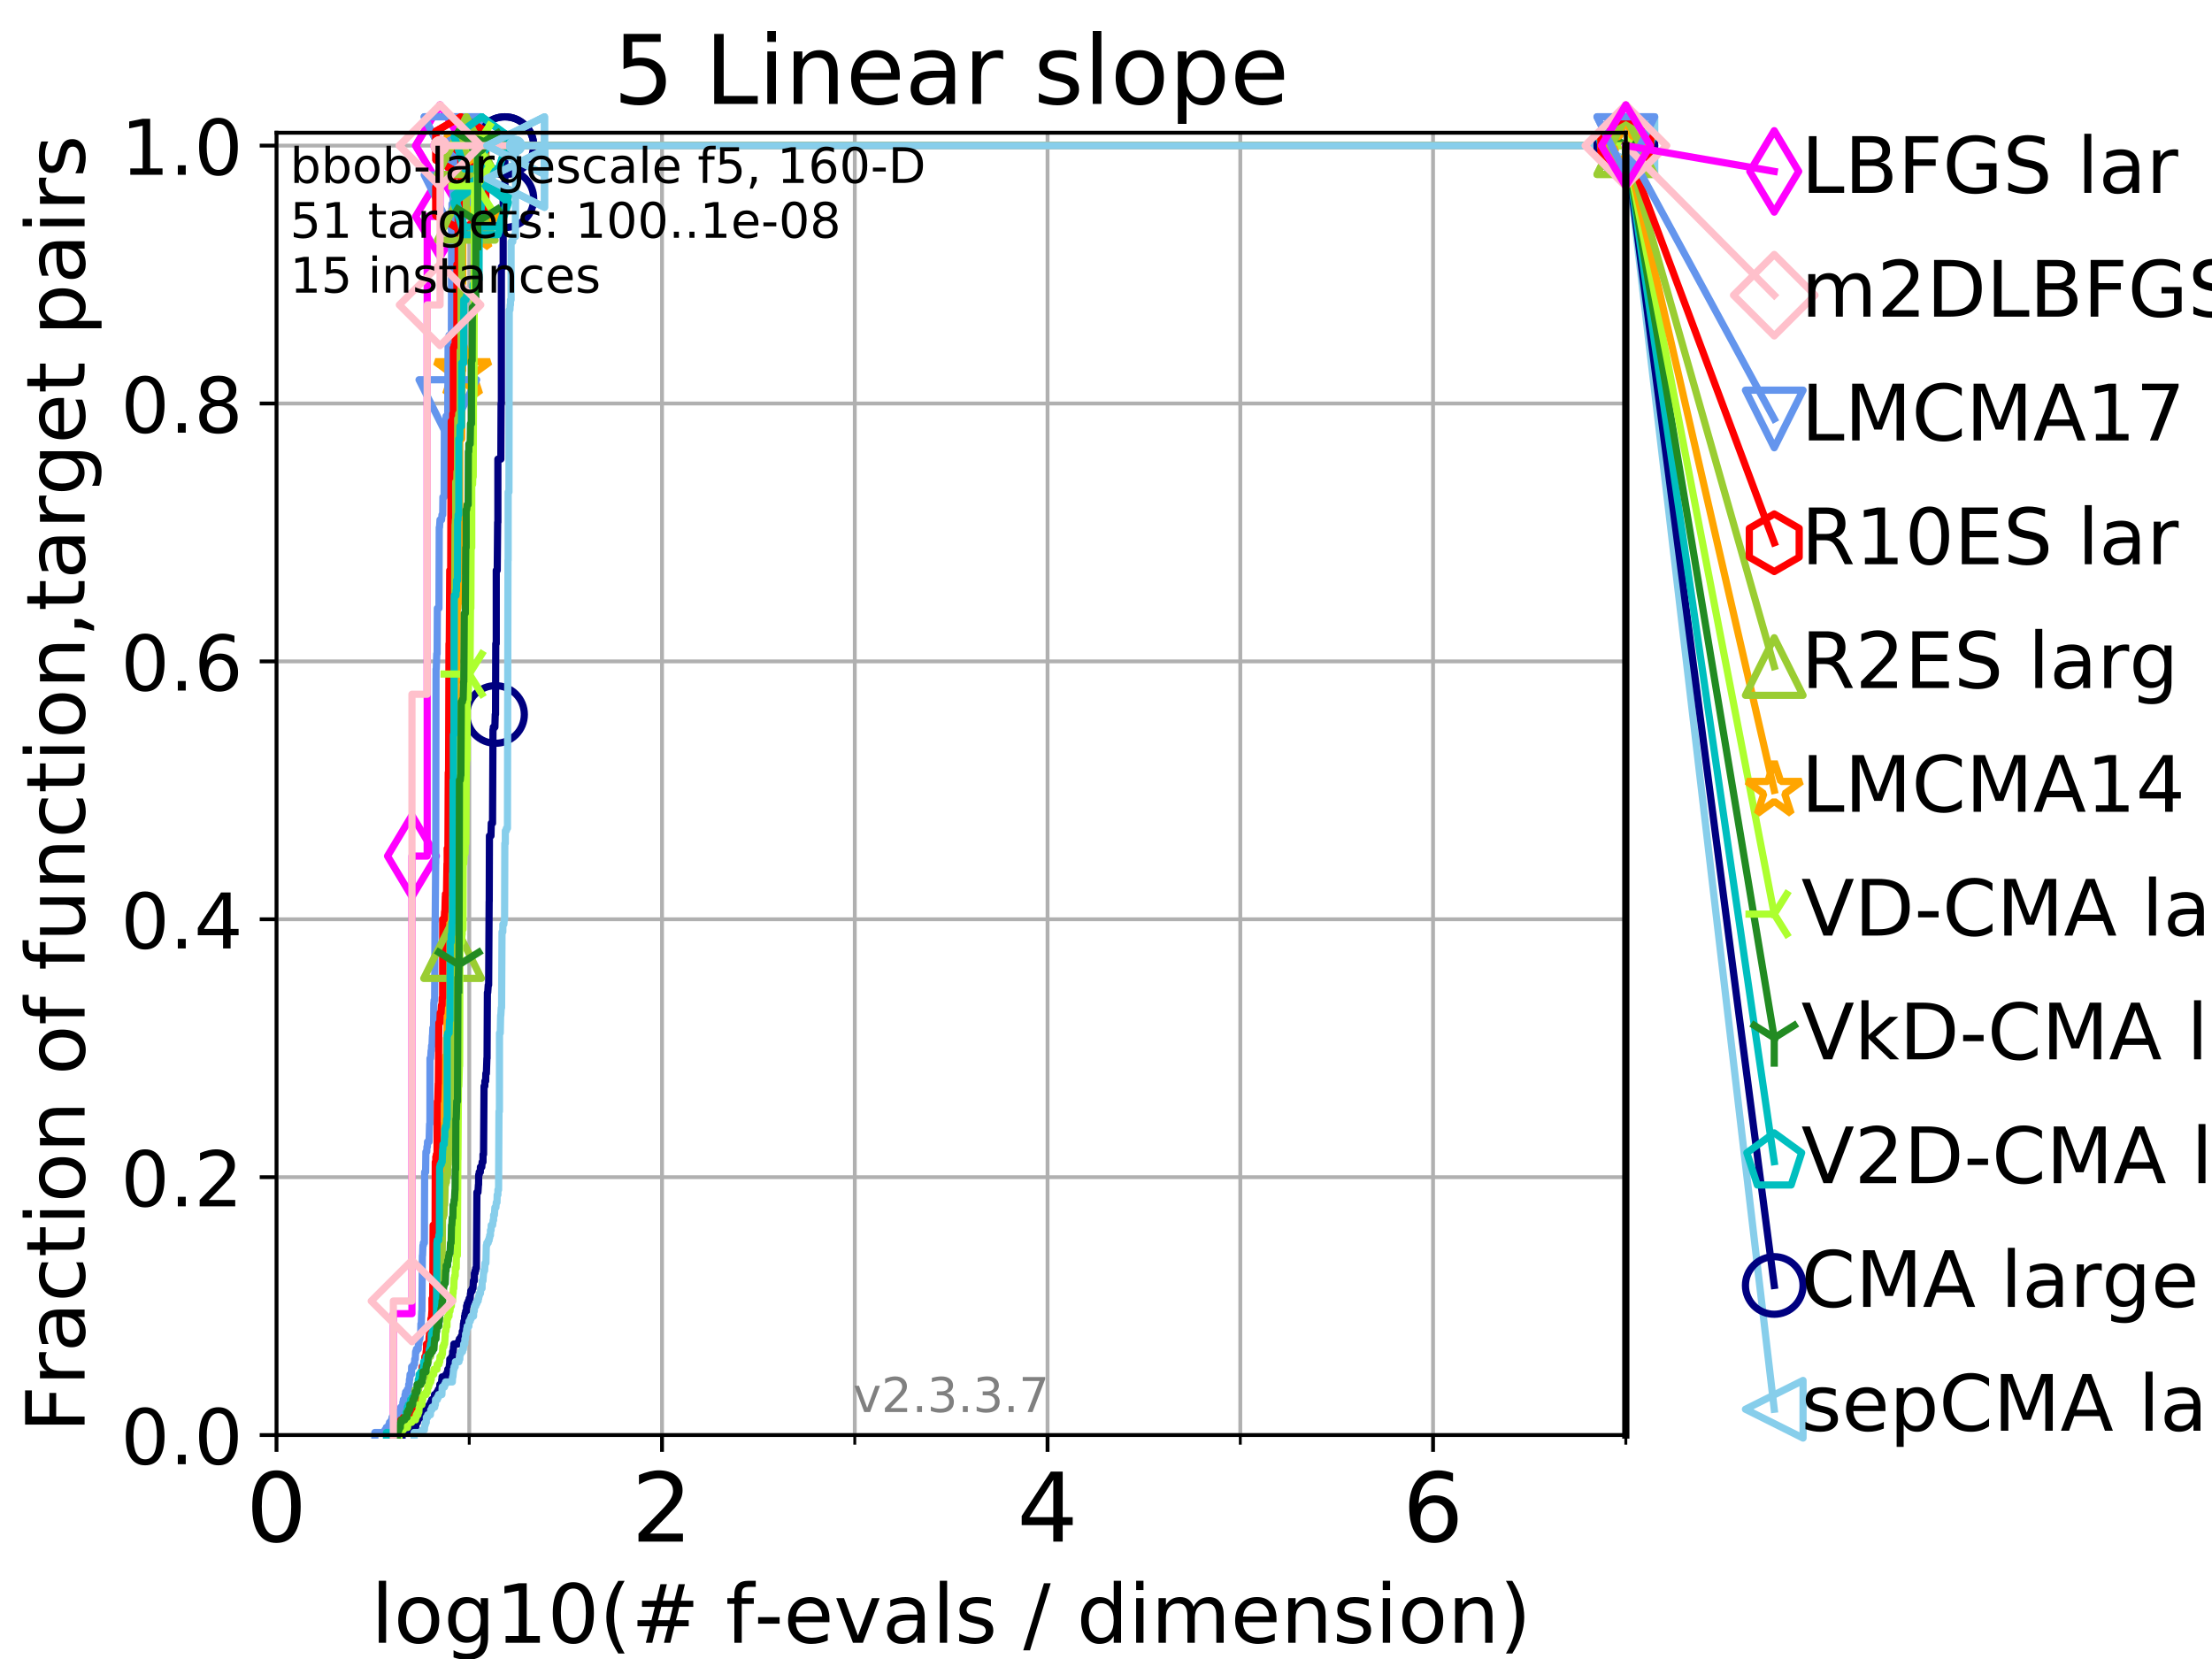 <?xml version="1.0" encoding="utf-8" standalone="no"?>
<!DOCTYPE svg PUBLIC "-//W3C//DTD SVG 1.1//EN"
  "http://www.w3.org/Graphics/SVG/1.1/DTD/svg11.dtd">
<!-- Created with matplotlib (https://matplotlib.org/) -->
<svg height="345.6pt" version="1.1" viewBox="0 0 460.8 345.6" width="460.8pt" xmlns="http://www.w3.org/2000/svg" xmlns:xlink="http://www.w3.org/1999/xlink">
 <defs>
  <style type="text/css">
*{stroke-linecap:butt;stroke-linejoin:round;}
  </style>
 </defs>
 <g id="figure_1">
  <g id="patch_1">
   <path d="M 0 345.6 
L 460.8 345.6 
L 460.8 0 
L 0 0 
z
" style="fill:#ffffff;"/>
  </g>
  <g id="axes_1">
   <g id="patch_2">
    <path d="M 57.6 298.944 
L 338.688 298.944 
L 338.688 27.648 
L 57.6 27.648 
z
" style="fill:#ffffff;"/>
   </g>
   <g id="matplotlib.axis_1">
    <g id="xtick_1">
     <g id="line2d_1">
      <path clip-path="url(#p3996580fc1)" d="M 57.6 298.944 
L 57.6 27.648 
" style="fill:none;stroke:#b0b0b0;stroke-linecap:square;stroke-width:0.8;"/>
     </g>
     <g id="line2d_2">
      <defs>
       <path d="M 0 0 
L 0 3.5 
" id="mf443dcb1a3" style="stroke:#000000;stroke-width:0.8;"/>
      </defs>
      <g>
       <use style="stroke:#000000;stroke-width:0.8;" x="57.6" xlink:href="#mf443dcb1a3" y="298.944"/>
      </g>
     </g>
     <g id="text_1">
      <!-- 0 -->
      <defs>
       <path d="M 31.781 66.406 
Q 24.172 66.406 20.328 58.906 
Q 16.5 51.422 16.5 36.375 
Q 16.5 21.391 20.328 13.891 
Q 24.172 6.391 31.781 6.391 
Q 39.453 6.391 43.281 13.891 
Q 47.125 21.391 47.125 36.375 
Q 47.125 51.422 43.281 58.906 
Q 39.453 66.406 31.781 66.406 
z
M 31.781 74.219 
Q 44.047 74.219 50.516 64.516 
Q 56.984 54.828 56.984 36.375 
Q 56.984 17.969 50.516 8.266 
Q 44.047 -1.422 31.781 -1.422 
Q 19.531 -1.422 13.062 8.266 
Q 6.594 17.969 6.594 36.375 
Q 6.594 54.828 13.062 64.516 
Q 19.531 74.219 31.781 74.219 
z
" id="DejaVuSans-48"/>
      </defs>
      <g transform="translate(51.237 321.141)scale(0.2 -0.2)">
       <use xlink:href="#DejaVuSans-48"/>
      </g>
     </g>
    </g>
    <g id="xtick_2">
     <g id="line2d_3">
      <path clip-path="url(#p3996580fc1)" d="M 137.911 298.944 
L 137.911 27.648 
" style="fill:none;stroke:#b0b0b0;stroke-linecap:square;stroke-width:0.8;"/>
     </g>
     <g id="line2d_4">
      <g>
       <use style="stroke:#000000;stroke-width:0.8;" x="137.911" xlink:href="#mf443dcb1a3" y="298.944"/>
      </g>
     </g>
     <g id="text_2">
      <!-- 2 -->
      <defs>
       <path d="M 19.188 8.297 
L 53.609 8.297 
L 53.609 0 
L 7.328 0 
L 7.328 8.297 
Q 12.938 14.109 22.625 23.891 
Q 32.328 33.688 34.812 36.531 
Q 39.547 41.844 41.422 45.531 
Q 43.312 49.219 43.312 52.781 
Q 43.312 58.594 39.234 62.25 
Q 35.156 65.922 28.609 65.922 
Q 23.969 65.922 18.812 64.312 
Q 13.672 62.703 7.812 59.422 
L 7.812 69.391 
Q 13.766 71.781 18.938 73 
Q 24.125 74.219 28.422 74.219 
Q 39.75 74.219 46.484 68.547 
Q 53.219 62.891 53.219 53.422 
Q 53.219 48.922 51.531 44.891 
Q 49.859 40.875 45.406 35.406 
Q 44.188 33.984 37.641 27.219 
Q 31.109 20.453 19.188 8.297 
z
" id="DejaVuSans-50"/>
      </defs>
      <g transform="translate(131.548 321.141)scale(0.2 -0.2)">
       <use xlink:href="#DejaVuSans-50"/>
      </g>
     </g>
    </g>
    <g id="xtick_3">
     <g id="line2d_5">
      <path clip-path="url(#p3996580fc1)" d="M 218.222 298.944 
L 218.222 27.648 
" style="fill:none;stroke:#b0b0b0;stroke-linecap:square;stroke-width:0.8;"/>
     </g>
     <g id="line2d_6">
      <g>
       <use style="stroke:#000000;stroke-width:0.8;" x="218.222" xlink:href="#mf443dcb1a3" y="298.944"/>
      </g>
     </g>
     <g id="text_3">
      <!-- 4 -->
      <defs>
       <path d="M 37.797 64.312 
L 12.891 25.391 
L 37.797 25.391 
z
M 35.203 72.906 
L 47.609 72.906 
L 47.609 25.391 
L 58.016 25.391 
L 58.016 17.188 
L 47.609 17.188 
L 47.609 0 
L 37.797 0 
L 37.797 17.188 
L 4.891 17.188 
L 4.891 26.703 
z
" id="DejaVuSans-52"/>
      </defs>
      <g transform="translate(211.859 321.141)scale(0.2 -0.2)">
       <use xlink:href="#DejaVuSans-52"/>
      </g>
     </g>
    </g>
    <g id="xtick_4">
     <g id="line2d_7">
      <path clip-path="url(#p3996580fc1)" d="M 298.533 298.944 
L 298.533 27.648 
" style="fill:none;stroke:#b0b0b0;stroke-linecap:square;stroke-width:0.8;"/>
     </g>
     <g id="line2d_8">
      <g>
       <use style="stroke:#000000;stroke-width:0.8;" x="298.533" xlink:href="#mf443dcb1a3" y="298.944"/>
      </g>
     </g>
     <g id="text_4">
      <!-- 6 -->
      <defs>
       <path d="M 33.016 40.375 
Q 26.375 40.375 22.484 35.828 
Q 18.609 31.297 18.609 23.391 
Q 18.609 15.531 22.484 10.953 
Q 26.375 6.391 33.016 6.391 
Q 39.656 6.391 43.531 10.953 
Q 47.406 15.531 47.406 23.391 
Q 47.406 31.297 43.531 35.828 
Q 39.656 40.375 33.016 40.375 
z
M 52.594 71.297 
L 52.594 62.312 
Q 48.875 64.062 45.094 64.984 
Q 41.312 65.922 37.594 65.922 
Q 27.828 65.922 22.672 59.328 
Q 17.531 52.734 16.797 39.406 
Q 19.672 43.656 24.016 45.922 
Q 28.375 48.188 33.594 48.188 
Q 44.578 48.188 50.953 41.516 
Q 57.328 34.859 57.328 23.391 
Q 57.328 12.156 50.688 5.359 
Q 44.047 -1.422 33.016 -1.422 
Q 20.359 -1.422 13.672 8.266 
Q 6.984 17.969 6.984 36.375 
Q 6.984 53.656 15.188 63.938 
Q 23.391 74.219 37.203 74.219 
Q 40.922 74.219 44.703 73.484 
Q 48.484 72.75 52.594 71.297 
z
" id="DejaVuSans-54"/>
      </defs>
      <g transform="translate(292.17 321.141)scale(0.2 -0.2)">
       <use xlink:href="#DejaVuSans-54"/>
      </g>
     </g>
    </g>
    <g id="xtick_5">
     <g id="line2d_9">
      <path clip-path="url(#p3996580fc1)" d="M 97.755 298.944 
L 97.755 27.648 
" style="fill:none;stroke:#b0b0b0;stroke-linecap:square;stroke-width:0.8;"/>
     </g>
     <g id="line2d_10">
      <defs>
       <path d="M 0 0 
L 0 2 
" id="ma6e30d7820" style="stroke:#000000;stroke-width:0.6;"/>
      </defs>
      <g>
       <use style="stroke:#000000;stroke-width:0.6;" x="97.755" xlink:href="#ma6e30d7820" y="298.944"/>
      </g>
     </g>
    </g>
    <g id="xtick_6">
     <g id="line2d_11">
      <path clip-path="url(#p3996580fc1)" d="M 178.066 298.944 
L 178.066 27.648 
" style="fill:none;stroke:#b0b0b0;stroke-linecap:square;stroke-width:0.8;"/>
     </g>
     <g id="line2d_12">
      <g>
       <use style="stroke:#000000;stroke-width:0.6;" x="178.066" xlink:href="#ma6e30d7820" y="298.944"/>
      </g>
     </g>
    </g>
    <g id="xtick_7">
     <g id="line2d_13">
      <path clip-path="url(#p3996580fc1)" d="M 258.377 298.944 
L 258.377 27.648 
" style="fill:none;stroke:#b0b0b0;stroke-linecap:square;stroke-width:0.8;"/>
     </g>
     <g id="line2d_14">
      <g>
       <use style="stroke:#000000;stroke-width:0.6;" x="258.377" xlink:href="#ma6e30d7820" y="298.944"/>
      </g>
     </g>
    </g>
    <g id="xtick_8">
     <g id="line2d_15">
      <path clip-path="url(#p3996580fc1)" d="M 338.688 298.944 
L 338.688 27.648 
" style="fill:none;stroke:#b0b0b0;stroke-linecap:square;stroke-width:0.8;"/>
     </g>
     <g id="line2d_16">
      <g>
       <use style="stroke:#000000;stroke-width:0.6;" x="338.688" xlink:href="#ma6e30d7820" y="298.944"/>
      </g>
     </g>
    </g>
    <g id="text_5">
     <!-- log10(# f-evals / dimension) -->
     <defs>
      <path d="M 9.422 75.984 
L 18.406 75.984 
L 18.406 0 
L 9.422 0 
z
" id="DejaVuSans-108"/>
      <path d="M 30.609 48.391 
Q 23.391 48.391 19.188 42.75 
Q 14.984 37.109 14.984 27.297 
Q 14.984 17.484 19.156 11.844 
Q 23.344 6.203 30.609 6.203 
Q 37.797 6.203 41.984 11.859 
Q 46.188 17.531 46.188 27.297 
Q 46.188 37.016 41.984 42.703 
Q 37.797 48.391 30.609 48.391 
z
M 30.609 56 
Q 42.328 56 49.016 48.375 
Q 55.719 40.766 55.719 27.297 
Q 55.719 13.875 49.016 6.219 
Q 42.328 -1.422 30.609 -1.422 
Q 18.844 -1.422 12.172 6.219 
Q 5.516 13.875 5.516 27.297 
Q 5.516 40.766 12.172 48.375 
Q 18.844 56 30.609 56 
z
" id="DejaVuSans-111"/>
      <path d="M 45.406 27.984 
Q 45.406 37.75 41.375 43.109 
Q 37.359 48.484 30.078 48.484 
Q 22.859 48.484 18.828 43.109 
Q 14.797 37.75 14.797 27.984 
Q 14.797 18.266 18.828 12.891 
Q 22.859 7.516 30.078 7.516 
Q 37.359 7.516 41.375 12.891 
Q 45.406 18.266 45.406 27.984 
z
M 54.391 6.781 
Q 54.391 -7.172 48.188 -13.984 
Q 42 -20.797 29.203 -20.797 
Q 24.469 -20.797 20.266 -20.094 
Q 16.062 -19.391 12.109 -17.922 
L 12.109 -9.188 
Q 16.062 -11.328 19.922 -12.344 
Q 23.781 -13.375 27.781 -13.375 
Q 36.625 -13.375 41.016 -8.766 
Q 45.406 -4.156 45.406 5.172 
L 45.406 9.625 
Q 42.625 4.781 38.281 2.391 
Q 33.938 0 27.875 0 
Q 17.828 0 11.672 7.656 
Q 5.516 15.328 5.516 27.984 
Q 5.516 40.672 11.672 48.328 
Q 17.828 56 27.875 56 
Q 33.938 56 38.281 53.609 
Q 42.625 51.219 45.406 46.391 
L 45.406 54.688 
L 54.391 54.688 
z
" id="DejaVuSans-103"/>
      <path d="M 12.406 8.297 
L 28.516 8.297 
L 28.516 63.922 
L 10.984 60.406 
L 10.984 69.391 
L 28.422 72.906 
L 38.281 72.906 
L 38.281 8.297 
L 54.391 8.297 
L 54.391 0 
L 12.406 0 
z
" id="DejaVuSans-49"/>
      <path d="M 31 75.875 
Q 24.469 64.656 21.281 53.656 
Q 18.109 42.672 18.109 31.391 
Q 18.109 20.125 21.312 9.062 
Q 24.516 -2 31 -13.188 
L 23.188 -13.188 
Q 15.875 -1.703 12.234 9.375 
Q 8.594 20.453 8.594 31.391 
Q 8.594 42.281 12.203 53.312 
Q 15.828 64.359 23.188 75.875 
z
" id="DejaVuSans-40"/>
      <path d="M 51.125 44 
L 36.922 44 
L 32.812 27.688 
L 47.125 27.688 
z
M 43.797 71.781 
L 38.719 51.516 
L 52.984 51.516 
L 58.109 71.781 
L 65.922 71.781 
L 60.891 51.516 
L 76.125 51.516 
L 76.125 44 
L 58.984 44 
L 54.984 27.688 
L 70.516 27.688 
L 70.516 20.219 
L 53.078 20.219 
L 48 0 
L 40.188 0 
L 45.219 20.219 
L 30.906 20.219 
L 25.875 0 
L 18.016 0 
L 23.094 20.219 
L 7.719 20.219 
L 7.719 27.688 
L 24.906 27.688 
L 29 44 
L 13.281 44 
L 13.281 51.516 
L 30.906 51.516 
L 35.891 71.781 
z
" id="DejaVuSans-35"/>
      <path id="DejaVuSans-32"/>
      <path d="M 37.109 75.984 
L 37.109 68.5 
L 28.516 68.5 
Q 23.688 68.5 21.797 66.547 
Q 19.922 64.594 19.922 59.516 
L 19.922 54.688 
L 34.719 54.688 
L 34.719 47.703 
L 19.922 47.703 
L 19.922 0 
L 10.891 0 
L 10.891 47.703 
L 2.297 47.703 
L 2.297 54.688 
L 10.891 54.688 
L 10.891 58.5 
Q 10.891 67.625 15.141 71.797 
Q 19.391 75.984 28.609 75.984 
z
" id="DejaVuSans-102"/>
      <path d="M 4.891 31.391 
L 31.203 31.391 
L 31.203 23.391 
L 4.891 23.391 
z
" id="DejaVuSans-45"/>
      <path d="M 56.203 29.594 
L 56.203 25.203 
L 14.891 25.203 
Q 15.484 15.922 20.484 11.062 
Q 25.484 6.203 34.422 6.203 
Q 39.594 6.203 44.453 7.469 
Q 49.312 8.734 54.109 11.281 
L 54.109 2.781 
Q 49.266 0.734 44.188 -0.344 
Q 39.109 -1.422 33.891 -1.422 
Q 20.797 -1.422 13.156 6.188 
Q 5.516 13.812 5.516 26.812 
Q 5.516 40.234 12.766 48.109 
Q 20.016 56 32.328 56 
Q 43.359 56 49.781 48.891 
Q 56.203 41.797 56.203 29.594 
z
M 47.219 32.234 
Q 47.125 39.594 43.094 43.984 
Q 39.062 48.391 32.422 48.391 
Q 24.906 48.391 20.391 44.141 
Q 15.875 39.891 15.188 32.172 
z
" id="DejaVuSans-101"/>
      <path d="M 2.984 54.688 
L 12.5 54.688 
L 29.594 8.797 
L 46.688 54.688 
L 56.203 54.688 
L 35.688 0 
L 23.484 0 
z
" id="DejaVuSans-118"/>
      <path d="M 34.281 27.484 
Q 23.391 27.484 19.188 25 
Q 14.984 22.516 14.984 16.5 
Q 14.984 11.719 18.141 8.906 
Q 21.297 6.109 26.703 6.109 
Q 34.188 6.109 38.703 11.406 
Q 43.219 16.703 43.219 25.484 
L 43.219 27.484 
z
M 52.203 31.203 
L 52.203 0 
L 43.219 0 
L 43.219 8.297 
Q 40.141 3.328 35.547 0.953 
Q 30.953 -1.422 24.312 -1.422 
Q 15.922 -1.422 10.953 3.297 
Q 6 8.016 6 15.922 
Q 6 25.141 12.172 29.828 
Q 18.359 34.516 30.609 34.516 
L 43.219 34.516 
L 43.219 35.406 
Q 43.219 41.609 39.141 45 
Q 35.062 48.391 27.688 48.391 
Q 23 48.391 18.547 47.266 
Q 14.109 46.141 10.016 43.891 
L 10.016 52.203 
Q 14.938 54.109 19.578 55.047 
Q 24.219 56 28.609 56 
Q 40.484 56 46.344 49.844 
Q 52.203 43.703 52.203 31.203 
z
" id="DejaVuSans-97"/>
      <path d="M 44.281 53.078 
L 44.281 44.578 
Q 40.484 46.531 36.375 47.5 
Q 32.281 48.484 27.875 48.484 
Q 21.188 48.484 17.844 46.438 
Q 14.5 44.391 14.5 40.281 
Q 14.5 37.156 16.891 35.375 
Q 19.281 33.594 26.516 31.984 
L 29.594 31.297 
Q 39.156 29.25 43.188 25.516 
Q 47.219 21.781 47.219 15.094 
Q 47.219 7.469 41.188 3.016 
Q 35.156 -1.422 24.609 -1.422 
Q 20.219 -1.422 15.453 -0.562 
Q 10.688 0.297 5.422 2 
L 5.422 11.281 
Q 10.406 8.688 15.234 7.391 
Q 20.062 6.109 24.812 6.109 
Q 31.156 6.109 34.562 8.281 
Q 37.984 10.453 37.984 14.406 
Q 37.984 18.062 35.516 20.016 
Q 33.062 21.969 24.703 23.781 
L 21.578 24.516 
Q 13.234 26.266 9.516 29.906 
Q 5.812 33.547 5.812 39.891 
Q 5.812 47.609 11.281 51.797 
Q 16.75 56 26.812 56 
Q 31.781 56 36.172 55.266 
Q 40.578 54.547 44.281 53.078 
z
" id="DejaVuSans-115"/>
      <path d="M 25.391 72.906 
L 33.688 72.906 
L 8.297 -9.281 
L 0 -9.281 
z
" id="DejaVuSans-47"/>
      <path d="M 45.406 46.391 
L 45.406 75.984 
L 54.391 75.984 
L 54.391 0 
L 45.406 0 
L 45.406 8.203 
Q 42.578 3.328 38.25 0.953 
Q 33.938 -1.422 27.875 -1.422 
Q 17.969 -1.422 11.734 6.484 
Q 5.516 14.406 5.516 27.297 
Q 5.516 40.188 11.734 48.094 
Q 17.969 56 27.875 56 
Q 33.938 56 38.25 53.625 
Q 42.578 51.266 45.406 46.391 
z
M 14.797 27.297 
Q 14.797 17.391 18.875 11.75 
Q 22.953 6.109 30.078 6.109 
Q 37.203 6.109 41.297 11.75 
Q 45.406 17.391 45.406 27.297 
Q 45.406 37.203 41.297 42.844 
Q 37.203 48.484 30.078 48.484 
Q 22.953 48.484 18.875 42.844 
Q 14.797 37.203 14.797 27.297 
z
" id="DejaVuSans-100"/>
      <path d="M 9.422 54.688 
L 18.406 54.688 
L 18.406 0 
L 9.422 0 
z
M 9.422 75.984 
L 18.406 75.984 
L 18.406 64.594 
L 9.422 64.594 
z
" id="DejaVuSans-105"/>
      <path d="M 52 44.188 
Q 55.375 50.25 60.062 53.125 
Q 64.75 56 71.094 56 
Q 79.641 56 84.281 50.016 
Q 88.922 44.047 88.922 33.016 
L 88.922 0 
L 79.891 0 
L 79.891 32.719 
Q 79.891 40.578 77.094 44.375 
Q 74.312 48.188 68.609 48.188 
Q 61.625 48.188 57.562 43.547 
Q 53.516 38.922 53.516 30.906 
L 53.516 0 
L 44.484 0 
L 44.484 32.719 
Q 44.484 40.625 41.703 44.406 
Q 38.922 48.188 33.109 48.188 
Q 26.219 48.188 22.156 43.531 
Q 18.109 38.875 18.109 30.906 
L 18.109 0 
L 9.078 0 
L 9.078 54.688 
L 18.109 54.688 
L 18.109 46.188 
Q 21.188 51.219 25.484 53.609 
Q 29.781 56 35.688 56 
Q 41.656 56 45.828 52.969 
Q 50 49.953 52 44.188 
z
" id="DejaVuSans-109"/>
      <path d="M 54.891 33.016 
L 54.891 0 
L 45.906 0 
L 45.906 32.719 
Q 45.906 40.484 42.875 44.328 
Q 39.844 48.188 33.797 48.188 
Q 26.516 48.188 22.312 43.547 
Q 18.109 38.922 18.109 30.906 
L 18.109 0 
L 9.078 0 
L 9.078 54.688 
L 18.109 54.688 
L 18.109 46.188 
Q 21.344 51.125 25.703 53.562 
Q 30.078 56 35.797 56 
Q 45.219 56 50.047 50.172 
Q 54.891 44.344 54.891 33.016 
z
" id="DejaVuSans-110"/>
      <path d="M 8.016 75.875 
L 15.828 75.875 
Q 23.141 64.359 26.781 53.312 
Q 30.422 42.281 30.422 31.391 
Q 30.422 20.453 26.781 9.375 
Q 23.141 -1.703 15.828 -13.188 
L 8.016 -13.188 
Q 14.5 -2 17.703 9.062 
Q 20.906 20.125 20.906 31.391 
Q 20.906 42.672 17.703 53.656 
Q 14.5 64.656 8.016 75.875 
z
" id="DejaVuSans-41"/>
     </defs>
     <g transform="translate(77.303 342.218)scale(0.17 -0.17)">
      <use xlink:href="#DejaVuSans-108"/>
      <use x="27.783" xlink:href="#DejaVuSans-111"/>
      <use x="88.965" xlink:href="#DejaVuSans-103"/>
      <use x="152.441" xlink:href="#DejaVuSans-49"/>
      <use x="216.064" xlink:href="#DejaVuSans-48"/>
      <use x="279.688" xlink:href="#DejaVuSans-40"/>
      <use x="318.701" xlink:href="#DejaVuSans-35"/>
      <use x="402.49" xlink:href="#DejaVuSans-32"/>
      <use x="434.277" xlink:href="#DejaVuSans-102"/>
      <use x="469.404" xlink:href="#DejaVuSans-45"/>
      <use x="505.488" xlink:href="#DejaVuSans-101"/>
      <use x="567.012" xlink:href="#DejaVuSans-118"/>
      <use x="626.191" xlink:href="#DejaVuSans-97"/>
      <use x="687.471" xlink:href="#DejaVuSans-108"/>
      <use x="715.254" xlink:href="#DejaVuSans-115"/>
      <use x="767.354" xlink:href="#DejaVuSans-32"/>
      <use x="799.141" xlink:href="#DejaVuSans-47"/>
      <use x="832.832" xlink:href="#DejaVuSans-32"/>
      <use x="864.619" xlink:href="#DejaVuSans-100"/>
      <use x="928.096" xlink:href="#DejaVuSans-105"/>
      <use x="955.879" xlink:href="#DejaVuSans-109"/>
      <use x="1053.291" xlink:href="#DejaVuSans-101"/>
      <use x="1114.814" xlink:href="#DejaVuSans-110"/>
      <use x="1178.193" xlink:href="#DejaVuSans-115"/>
      <use x="1230.293" xlink:href="#DejaVuSans-105"/>
      <use x="1258.076" xlink:href="#DejaVuSans-111"/>
      <use x="1319.258" xlink:href="#DejaVuSans-110"/>
      <use x="1382.637" xlink:href="#DejaVuSans-41"/>
     </g>
    </g>
   </g>
   <g id="matplotlib.axis_2">
    <g id="ytick_1">
     <g id="line2d_17">
      <path clip-path="url(#p3996580fc1)" d="M 57.6 298.944 
L 338.688 298.944 
" style="fill:none;stroke:#b0b0b0;stroke-linecap:square;stroke-width:0.8;"/>
     </g>
     <g id="line2d_18">
      <defs>
       <path d="M 0 0 
L -3.5 0 
" id="mccaaca896e" style="stroke:#000000;stroke-width:0.8;"/>
      </defs>
      <g>
       <use style="stroke:#000000;stroke-width:0.8;" x="57.6" xlink:href="#mccaaca896e" y="298.944"/>
      </g>
     </g>
     <g id="text_6">
      <!-- 0.0 -->
      <defs>
       <path d="M 10.688 12.406 
L 21 12.406 
L 21 0 
L 10.688 0 
z
" id="DejaVuSans-46"/>
      </defs>
      <g transform="translate(25.155 305.023)scale(0.16 -0.16)">
       <use xlink:href="#DejaVuSans-48"/>
       <use x="63.623" xlink:href="#DejaVuSans-46"/>
       <use x="95.41" xlink:href="#DejaVuSans-48"/>
      </g>
     </g>
    </g>
    <g id="ytick_2">
     <g id="line2d_19">
      <path clip-path="url(#p3996580fc1)" d="M 57.6 245.222 
L 338.688 245.222 
" style="fill:none;stroke:#b0b0b0;stroke-linecap:square;stroke-width:0.8;"/>
     </g>
     <g id="line2d_20">
      <g>
       <use style="stroke:#000000;stroke-width:0.8;" x="57.6" xlink:href="#mccaaca896e" y="245.222"/>
      </g>
     </g>
     <g id="text_7">
      <!-- 0.2 -->
      <g transform="translate(25.155 251.301)scale(0.16 -0.16)">
       <use xlink:href="#DejaVuSans-48"/>
       <use x="63.623" xlink:href="#DejaVuSans-46"/>
       <use x="95.41" xlink:href="#DejaVuSans-50"/>
      </g>
     </g>
    </g>
    <g id="ytick_3">
     <g id="line2d_21">
      <path clip-path="url(#p3996580fc1)" d="M 57.6 191.5 
L 338.688 191.5 
" style="fill:none;stroke:#b0b0b0;stroke-linecap:square;stroke-width:0.8;"/>
     </g>
     <g id="line2d_22">
      <g>
       <use style="stroke:#000000;stroke-width:0.8;" x="57.6" xlink:href="#mccaaca896e" y="191.5"/>
      </g>
     </g>
     <g id="text_8">
      <!-- 0.4 -->
      <g transform="translate(25.155 197.579)scale(0.16 -0.16)">
       <use xlink:href="#DejaVuSans-48"/>
       <use x="63.623" xlink:href="#DejaVuSans-46"/>
       <use x="95.41" xlink:href="#DejaVuSans-52"/>
      </g>
     </g>
    </g>
    <g id="ytick_4">
     <g id="line2d_23">
      <path clip-path="url(#p3996580fc1)" d="M 57.6 137.778 
L 338.688 137.778 
" style="fill:none;stroke:#b0b0b0;stroke-linecap:square;stroke-width:0.8;"/>
     </g>
     <g id="line2d_24">
      <g>
       <use style="stroke:#000000;stroke-width:0.8;" x="57.6" xlink:href="#mccaaca896e" y="137.778"/>
      </g>
     </g>
     <g id="text_9">
      <!-- 0.6 -->
      <g transform="translate(25.155 143.857)scale(0.16 -0.16)">
       <use xlink:href="#DejaVuSans-48"/>
       <use x="63.623" xlink:href="#DejaVuSans-46"/>
       <use x="95.41" xlink:href="#DejaVuSans-54"/>
      </g>
     </g>
    </g>
    <g id="ytick_5">
     <g id="line2d_25">
      <path clip-path="url(#p3996580fc1)" d="M 57.6 84.056 
L 338.688 84.056 
" style="fill:none;stroke:#b0b0b0;stroke-linecap:square;stroke-width:0.8;"/>
     </g>
     <g id="line2d_26">
      <g>
       <use style="stroke:#000000;stroke-width:0.8;" x="57.6" xlink:href="#mccaaca896e" y="84.056"/>
      </g>
     </g>
     <g id="text_10">
      <!-- 0.8 -->
      <defs>
       <path d="M 31.781 34.625 
Q 24.75 34.625 20.719 30.859 
Q 16.703 27.094 16.703 20.516 
Q 16.703 13.922 20.719 10.156 
Q 24.75 6.391 31.781 6.391 
Q 38.812 6.391 42.859 10.172 
Q 46.922 13.969 46.922 20.516 
Q 46.922 27.094 42.891 30.859 
Q 38.875 34.625 31.781 34.625 
z
M 21.922 38.812 
Q 15.578 40.375 12.031 44.719 
Q 8.5 49.078 8.5 55.328 
Q 8.5 64.062 14.719 69.141 
Q 20.953 74.219 31.781 74.219 
Q 42.672 74.219 48.875 69.141 
Q 55.078 64.062 55.078 55.328 
Q 55.078 49.078 51.531 44.719 
Q 48 40.375 41.703 38.812 
Q 48.828 37.156 52.797 32.312 
Q 56.781 27.484 56.781 20.516 
Q 56.781 9.906 50.312 4.234 
Q 43.844 -1.422 31.781 -1.422 
Q 19.734 -1.422 13.25 4.234 
Q 6.781 9.906 6.781 20.516 
Q 6.781 27.484 10.781 32.312 
Q 14.797 37.156 21.922 38.812 
z
M 18.312 54.391 
Q 18.312 48.734 21.844 45.562 
Q 25.391 42.391 31.781 42.391 
Q 38.141 42.391 41.719 45.562 
Q 45.312 48.734 45.312 54.391 
Q 45.312 60.062 41.719 63.234 
Q 38.141 66.406 31.781 66.406 
Q 25.391 66.406 21.844 63.234 
Q 18.312 60.062 18.312 54.391 
z
" id="DejaVuSans-56"/>
      </defs>
      <g transform="translate(25.155 90.135)scale(0.16 -0.16)">
       <use xlink:href="#DejaVuSans-48"/>
       <use x="63.623" xlink:href="#DejaVuSans-46"/>
       <use x="95.41" xlink:href="#DejaVuSans-56"/>
      </g>
     </g>
    </g>
    <g id="ytick_6">
     <g id="line2d_27">
      <path clip-path="url(#p3996580fc1)" d="M 57.6 30.334 
L 338.688 30.334 
" style="fill:none;stroke:#b0b0b0;stroke-linecap:square;stroke-width:0.8;"/>
     </g>
     <g id="line2d_28">
      <g>
       <use style="stroke:#000000;stroke-width:0.8;" x="57.6" xlink:href="#mccaaca896e" y="30.334"/>
      </g>
     </g>
     <g id="text_11">
      <!-- 1.0 -->
      <g transform="translate(25.155 36.413)scale(0.16 -0.16)">
       <use xlink:href="#DejaVuSans-49"/>
       <use x="63.623" xlink:href="#DejaVuSans-46"/>
       <use x="95.41" xlink:href="#DejaVuSans-48"/>
      </g>
     </g>
    </g>
    <g id="text_12">
     <!-- Fraction of function,target pairs -->
     <defs>
      <path d="M 9.812 72.906 
L 51.703 72.906 
L 51.703 64.594 
L 19.672 64.594 
L 19.672 43.109 
L 48.578 43.109 
L 48.578 34.812 
L 19.672 34.812 
L 19.672 0 
L 9.812 0 
z
" id="DejaVuSans-70"/>
      <path d="M 41.109 46.297 
Q 39.594 47.172 37.812 47.578 
Q 36.031 48 33.891 48 
Q 26.266 48 22.188 43.047 
Q 18.109 38.094 18.109 28.812 
L 18.109 0 
L 9.078 0 
L 9.078 54.688 
L 18.109 54.688 
L 18.109 46.188 
Q 20.953 51.172 25.484 53.578 
Q 30.031 56 36.531 56 
Q 37.453 56 38.578 55.875 
Q 39.703 55.766 41.062 55.516 
z
" id="DejaVuSans-114"/>
      <path d="M 48.781 52.594 
L 48.781 44.188 
Q 44.969 46.297 41.141 47.344 
Q 37.312 48.391 33.406 48.391 
Q 24.656 48.391 19.812 42.844 
Q 14.984 37.312 14.984 27.297 
Q 14.984 17.281 19.812 11.734 
Q 24.656 6.203 33.406 6.203 
Q 37.312 6.203 41.141 7.25 
Q 44.969 8.297 48.781 10.406 
L 48.781 2.094 
Q 45.016 0.344 40.984 -0.531 
Q 36.969 -1.422 32.422 -1.422 
Q 20.062 -1.422 12.781 6.344 
Q 5.516 14.109 5.516 27.297 
Q 5.516 40.672 12.859 48.328 
Q 20.219 56 33.016 56 
Q 37.156 56 41.109 55.141 
Q 45.062 54.297 48.781 52.594 
z
" id="DejaVuSans-99"/>
      <path d="M 18.312 70.219 
L 18.312 54.688 
L 36.812 54.688 
L 36.812 47.703 
L 18.312 47.703 
L 18.312 18.016 
Q 18.312 11.328 20.141 9.422 
Q 21.969 7.516 27.594 7.516 
L 36.812 7.516 
L 36.812 0 
L 27.594 0 
Q 17.188 0 13.234 3.875 
Q 9.281 7.766 9.281 18.016 
L 9.281 47.703 
L 2.688 47.703 
L 2.688 54.688 
L 9.281 54.688 
L 9.281 70.219 
z
" id="DejaVuSans-116"/>
      <path d="M 8.5 21.578 
L 8.5 54.688 
L 17.484 54.688 
L 17.484 21.922 
Q 17.484 14.156 20.5 10.266 
Q 23.531 6.391 29.594 6.391 
Q 36.859 6.391 41.078 11.031 
Q 45.312 15.672 45.312 23.688 
L 45.312 54.688 
L 54.297 54.688 
L 54.297 0 
L 45.312 0 
L 45.312 8.406 
Q 42.047 3.422 37.719 1 
Q 33.406 -1.422 27.688 -1.422 
Q 18.266 -1.422 13.375 4.438 
Q 8.5 10.297 8.5 21.578 
z
M 31.109 56 
z
" id="DejaVuSans-117"/>
      <path d="M 11.719 12.406 
L 22.016 12.406 
L 22.016 4 
L 14.016 -11.625 
L 7.719 -11.625 
L 11.719 4 
z
" id="DejaVuSans-44"/>
      <path d="M 18.109 8.203 
L 18.109 -20.797 
L 9.078 -20.797 
L 9.078 54.688 
L 18.109 54.688 
L 18.109 46.391 
Q 20.953 51.266 25.266 53.625 
Q 29.594 56 35.594 56 
Q 45.562 56 51.781 48.094 
Q 58.016 40.188 58.016 27.297 
Q 58.016 14.406 51.781 6.484 
Q 45.562 -1.422 35.594 -1.422 
Q 29.594 -1.422 25.266 0.953 
Q 20.953 3.328 18.109 8.203 
z
M 48.688 27.297 
Q 48.688 37.203 44.609 42.844 
Q 40.531 48.484 33.406 48.484 
Q 26.266 48.484 22.188 42.844 
Q 18.109 37.203 18.109 27.297 
Q 18.109 17.391 22.188 11.75 
Q 26.266 6.109 33.406 6.109 
Q 40.531 6.109 44.609 11.75 
Q 48.688 17.391 48.688 27.297 
z
" id="DejaVuSans-112"/>
     </defs>
     <g transform="translate(17.62 298.435)rotate(-90)scale(0.17 -0.17)">
      <use xlink:href="#DejaVuSans-70"/>
      <use x="57.41" xlink:href="#DejaVuSans-114"/>
      <use x="98.523" xlink:href="#DejaVuSans-97"/>
      <use x="159.803" xlink:href="#DejaVuSans-99"/>
      <use x="214.783" xlink:href="#DejaVuSans-116"/>
      <use x="253.992" xlink:href="#DejaVuSans-105"/>
      <use x="281.775" xlink:href="#DejaVuSans-111"/>
      <use x="342.957" xlink:href="#DejaVuSans-110"/>
      <use x="406.336" xlink:href="#DejaVuSans-32"/>
      <use x="438.123" xlink:href="#DejaVuSans-111"/>
      <use x="499.305" xlink:href="#DejaVuSans-102"/>
      <use x="534.51" xlink:href="#DejaVuSans-32"/>
      <use x="566.297" xlink:href="#DejaVuSans-102"/>
      <use x="601.502" xlink:href="#DejaVuSans-117"/>
      <use x="664.881" xlink:href="#DejaVuSans-110"/>
      <use x="728.26" xlink:href="#DejaVuSans-99"/>
      <use x="783.24" xlink:href="#DejaVuSans-116"/>
      <use x="822.449" xlink:href="#DejaVuSans-105"/>
      <use x="850.232" xlink:href="#DejaVuSans-111"/>
      <use x="911.414" xlink:href="#DejaVuSans-110"/>
      <use x="974.793" xlink:href="#DejaVuSans-44"/>
      <use x="1006.58" xlink:href="#DejaVuSans-116"/>
      <use x="1045.789" xlink:href="#DejaVuSans-97"/>
      <use x="1107.068" xlink:href="#DejaVuSans-114"/>
      <use x="1148.166" xlink:href="#DejaVuSans-103"/>
      <use x="1211.643" xlink:href="#DejaVuSans-101"/>
      <use x="1273.166" xlink:href="#DejaVuSans-116"/>
      <use x="1312.375" xlink:href="#DejaVuSans-32"/>
      <use x="1344.162" xlink:href="#DejaVuSans-112"/>
      <use x="1407.639" xlink:href="#DejaVuSans-97"/>
      <use x="1468.918" xlink:href="#DejaVuSans-105"/>
      <use x="1496.701" xlink:href="#DejaVuSans-114"/>
      <use x="1537.814" xlink:href="#DejaVuSans-115"/>
     </g>
    </g>
   </g>
   <g id="line2d_29">
    <defs>
     <path d="M 0 1.5 
C 0.398 1.5 0.779 1.342 1.061 1.061 
C 1.342 0.779 1.5 0.398 1.5 0 
C 1.5 -0.398 1.342 -0.779 1.061 -1.061 
C 0.779 -1.342 0.398 -1.5 0 -1.5 
C -0.398 -1.5 -0.779 -1.342 -1.061 -1.061 
C -1.342 -0.779 -1.5 -0.398 -1.5 0 
C -1.5 0.398 -1.342 0.779 -1.061 1.061 
C -0.779 1.342 -0.398 1.5 0 1.5 
z
" id="m0c46bbe792" style="stroke:#000080;"/>
    </defs>
    <g>
     <use style="fill:#000080;stroke:#000080;" x="105.179" xlink:href="#m0c46bbe792" y="30.334"/>
     <use style="fill:#000080;stroke:#000080;" x="105.179" xlink:href="#m0c46bbe792" y="30.334"/>
    </g>
   </g>
   <g id="line2d_30">
    <path d="M 83.757 298.944 
L 83.757 298.417 
L 85.382 298.417 
L 85.382 297.891 
L 85.949 297.891 
L 85.949 297.364 
L 86.601 297.364 
L 86.684 296.311 
L 86.969 296.311 
L 86.969 295.784 
L 87.15 295.784 
L 87.15 295.257 
L 87.837 295.257 
L 87.837 294.731 
L 88.275 294.731 
L 88.275 294.204 
L 88.498 294.204 
L 88.498 293.677 
L 88.719 293.677 
L 88.719 293.15 
L 89.419 293.15 
L 89.419 292.624 
L 89.698 292.624 
L 89.698 292.097 
L 89.938 292.097 
L 89.938 291.57 
L 90.46 291.57 
L 90.509 290.517 
L 91.014 290.517 
L 91.014 289.99 
L 91.3 289.99 
L 91.3 289.464 
L 91.597 289.464 
L 91.628 288.41 
L 91.935 288.41 
L 92.027 287.357 
L 92.087 287.357 
L 92.087 286.83 
L 92.883 286.83 
L 92.883 286.304 
L 93.169 286.304 
L 93.169 285.777 
L 93.282 285.777 
L 93.282 285.25 
L 93.52 285.25 
L 93.631 284.197 
L 93.672 284.197 
L 93.7 283.143 
L 94.094 283.143 
L 94.094 282.617 
L 94.268 282.617 
L 94.295 281.563 
L 94.414 281.563 
L 94.493 280.51 
L 94.545 280.51 
L 94.545 279.983 
L 95.489 279.983 
L 95.489 279.457 
L 95.686 279.457 
L 95.686 278.93 
L 96.039 278.93 
L 96.039 278.403 
L 96.266 278.403 
L 96.301 277.35 
L 96.455 277.35 
L 96.537 275.77 
L 96.618 275.77 
L 96.618 275.243 
L 96.769 275.243 
L 96.78 274.19 
L 96.884 274.19 
L 96.884 273.663 
L 97.009 273.663 
L 97.009 273.136 
L 97.168 273.136 
L 97.19 272.083 
L 97.325 272.083 
L 97.325 271.556 
L 97.558 271.556 
L 97.558 271.03 
L 97.734 271.03 
L 97.734 270.503 
L 97.94 270.503 
L 98.004 269.45 
L 98.069 269.45 
L 98.069 268.923 
L 98.366 268.923 
L 98.366 268.396 
L 98.533 268.396 
L 98.617 266.816 
L 98.813 266.816 
L 98.823 265.236 
L 98.966 265.236 
L 98.966 264.709 
L 99.098 264.709 
L 99.098 264.183 
L 99.238 264.183 
L 99.348 248.382 
L 99.566 248.382 
L 99.664 246.802 
L 99.693 246.802 
L 99.722 244.695 
L 99.829 244.695 
L 99.829 244.169 
L 100.06 244.169 
L 100.079 243.115 
L 100.363 243.115 
L 100.437 242.062 
L 100.614 242.062 
L 100.623 240.482 
L 100.734 240.482 
L 100.835 226.261 
L 100.998 226.261 
L 101.007 225.208 
L 101.17 225.208 
L 101.205 223.628 
L 101.321 223.628 
L 101.428 220.468 
L 101.463 220.468 
L 101.533 206.774 
L 101.603 206.774 
L 101.708 205.194 
L 101.794 205.194 
L 101.898 187.813 
L 101.915 187.813 
L 101.958 174.119 
L 102.28 174.119 
L 102.339 171.486 
L 102.605 171.486 
L 102.696 151.999 
L 102.77 151.999 
L 102.77 151.472 
L 103.094 151.472 
L 103.166 148.838 
L 103.23 148.838 
L 103.277 134.091 
L 103.38 134.091 
L 103.38 118.817 
L 103.584 118.817 
L 103.67 108.81 
L 103.716 108.81 
L 103.716 95.643 
L 104.333 95.643 
L 104.385 84.056 
L 104.444 84.056 
L 104.444 55.615 
L 104.819 55.615 
L 104.819 41.395 
L 105.179 41.395 
L 105.179 30.334 
L 338.688 30.334 
L 338.688 30.334 
" style="fill:none;stroke:#000080;stroke-linecap:square;stroke-width:1.5;"/>
   </g>
   <g id="line2d_31">
    <defs>
     <path d="M 0 6 
C 1.591 6 3.117 5.368 4.243 4.243 
C 5.368 3.117 6 1.591 6 0 
C 6 -1.591 5.368 -3.117 4.243 -4.243 
C 3.117 -5.368 1.591 -6 0 -6 
C -1.591 -6 -3.117 -5.368 -4.243 -4.243 
C -5.368 -3.117 -6 -1.591 -6 0 
C -6 1.591 -5.368 3.117 -4.243 4.243 
C -3.117 5.368 -1.591 6 0 6 
z
" id="mea66116eea" style="stroke:#000080;stroke-width:1.5;"/>
    </defs>
    <g>
     <use style="fill-opacity:0;stroke:#000080;stroke-width:1.5;" x="103.23" xlink:href="#mea66116eea" y="148.838"/>
     <use style="fill-opacity:0;stroke:#000080;stroke-width:1.5;" x="105.179" xlink:href="#mea66116eea" y="41.395"/>
     <use style="fill-opacity:0;stroke:#000080;stroke-width:1.5;" x="105.179" xlink:href="#mea66116eea" y="30.334"/>
     <use style="fill-opacity:0;stroke:#000080;stroke-width:1.5;" x="105.179" xlink:href="#mea66116eea" y="30.334"/>
     <use style="fill-opacity:0;stroke:#000080;stroke-width:1.5;" x="338.688" xlink:href="#mea66116eea" y="30.334"/>
    </g>
   </g>
   <g id="line2d_32">
    <path style="fill:none;stroke:#000080;stroke-linecap:square;stroke-width:1.5;"/>
    <g/>
   </g>
   <g id="line2d_33">
    <defs>
     <path d="M 0 1.5 
C 0.398 1.5 0.779 1.342 1.061 1.061 
C 1.342 0.779 1.5 0.398 1.5 0 
C 1.5 -0.398 1.342 -0.779 1.061 -1.061 
C 0.779 -1.342 0.398 -1.5 0 -1.5 
C -0.398 -1.5 -0.779 -1.342 -1.061 -1.061 
C -1.342 -0.779 -1.5 -0.398 -1.5 0 
C -1.5 0.398 -1.342 0.779 -1.061 1.061 
C -0.779 1.342 -0.398 1.5 0 1.5 
z
" id="m619b7b4b0d" style="stroke:#ff00ff;"/>
    </defs>
    <g>
     <use style="fill:#ff00ff;stroke:#ff00ff;" x="91.675" xlink:href="#m619b7b4b0d" y="30.334"/>
     <use style="fill:#ff00ff;stroke:#ff00ff;" x="91.675" xlink:href="#m619b7b4b0d" y="30.334"/>
    </g>
   </g>
   <g id="line2d_34">
    <path d="M 81.939 298.944 
L 81.939 273.663 
L 85.819 273.663 
L 85.819 178.333 
L 88.992 178.333 
L 88.992 45.081 
L 91.675 45.081 
L 91.675 30.334 
L 338.688 30.334 
" style="fill:none;stroke:#ff00ff;stroke-linecap:square;stroke-width:1.5;"/>
   </g>
   <g id="line2d_35">
    <defs>
     <path d="M 0 8.485 
L 5.091 0 
L 0 -8.485 
L -5.091 0 
z
" id="mc27c486c01" style="stroke:#ff00ff;stroke-linejoin:miter;stroke-width:1.5;"/>
    </defs>
    <g>
     <use style="fill-opacity:0;stroke:#ff00ff;stroke-linejoin:miter;stroke-width:1.5;" x="85.819" xlink:href="#mc27c486c01" y="178.333"/>
     <use style="fill-opacity:0;stroke:#ff00ff;stroke-linejoin:miter;stroke-width:1.5;" x="91.675" xlink:href="#mc27c486c01" y="45.081"/>
     <use style="fill-opacity:0;stroke:#ff00ff;stroke-linejoin:miter;stroke-width:1.5;" x="91.675" xlink:href="#mc27c486c01" y="30.334"/>
     <use style="fill-opacity:0;stroke:#ff00ff;stroke-linejoin:miter;stroke-width:1.5;" x="91.675" xlink:href="#mc27c486c01" y="30.334"/>
     <use style="fill-opacity:0;stroke:#ff00ff;stroke-linejoin:miter;stroke-width:1.5;" x="338.688" xlink:href="#mc27c486c01" y="30.334"/>
    </g>
   </g>
   <g id="line2d_36">
    <path style="fill:none;stroke:#ff00ff;stroke-linecap:square;stroke-width:1.5;"/>
    <g/>
   </g>
   <g id="line2d_37">
    <defs>
     <path d="M 0 1.5 
C 0.398 1.5 0.779 1.342 1.061 1.061 
C 1.342 0.779 1.5 0.398 1.5 0 
C 1.5 -0.398 1.342 -0.779 1.061 -1.061 
C 0.779 -1.342 0.398 -1.5 0 -1.5 
C -0.398 -1.5 -0.779 -1.342 -1.061 -1.061 
C -1.342 -0.779 -1.5 -0.398 -1.5 0 
C -1.5 0.398 -1.342 0.779 -1.061 1.061 
C -0.779 1.342 -0.398 1.5 0 1.5 
z
" id="mf58da8eab7" style="stroke:#ffa500;"/>
    </defs>
    <g>
     <use style="fill:#ffa500;stroke:#ffa500;" x="98.334" xlink:href="#mf58da8eab7" y="30.334"/>
     <use style="fill:#ffa500;stroke:#ffa500;" x="98.334" xlink:href="#mf58da8eab7" y="30.334"/>
    </g>
   </g>
   <g id="line2d_38">
    <path d="M 82.884 298.944 
L 82.986 297.364 
L 83.782 297.364 
L 83.854 296.311 
L 83.951 296.311 
L 83.951 295.784 
L 84.094 295.784 
L 84.19 294.731 
L 84.75 294.731 
L 84.75 294.204 
L 85.711 294.204 
L 85.776 293.15 
L 85.841 293.15 
L 85.841 292.624 
L 86.098 292.624 
L 86.141 291.57 
L 86.622 291.57 
L 86.622 291.044 
L 86.827 291.044 
L 86.908 288.937 
L 87.23 288.937 
L 87.23 288.41 
L 87.663 288.41 
L 87.721 287.357 
L 87.952 287.357 
L 87.991 286.304 
L 88.218 286.304 
L 88.218 285.777 
L 88.405 285.777 
L 88.461 284.723 
L 88.664 284.723 
L 88.756 283.67 
L 89.135 283.67 
L 89.207 282.09 
L 89.454 282.09 
L 89.454 281.563 
L 89.576 281.563 
L 89.576 281.037 
L 89.715 281.037 
L 89.784 277.877 
L 89.99 277.877 
L 90.04 276.823 
L 90.26 276.823 
L 90.276 275.243 
L 90.624 275.243 
L 90.624 274.716 
L 90.755 274.716 
L 90.836 273.663 
L 90.869 273.663 
L 90.869 273.136 
L 90.982 273.136 
L 91.03 271.556 
L 91.205 271.556 
L 91.284 255.756 
L 91.473 255.756 
L 91.582 253.649 
L 91.628 253.649 
L 91.737 251.542 
L 92.027 251.542 
L 92.087 248.382 
L 92.327 248.382 
L 92.342 245.749 
L 92.445 245.749 
L 92.46 234.162 
L 92.578 234.162 
L 92.593 220.994 
L 92.724 220.994 
L 92.825 219.941 
L 92.969 219.941 
L 93.012 216.254 
L 93.098 216.254 
L 93.169 202.034 
L 93.212 202.034 
L 93.268 200.454 
L 93.352 200.454 
L 93.408 186.76 
L 93.534 186.76 
L 93.645 185.18 
L 93.823 185.18 
L 93.918 184.126 
L 94.054 184.126 
L 94.081 183.073 
L 94.215 183.073 
L 94.215 182.546 
L 94.387 182.546 
L 94.467 172.013 
L 94.545 172.013 
L 94.545 171.486 
L 94.663 171.486 
L 94.676 170.433 
L 94.78 170.433 
L 94.883 168.326 
L 94.934 168.326 
L 94.998 151.999 
L 95.049 151.999 
L 95.049 141.992 
L 95.188 141.992 
L 95.264 126.718 
L 95.389 126.718 
L 95.439 125.664 
L 95.514 125.664 
L 95.563 119.344 
L 95.662 119.344 
L 95.76 105.65 
L 95.784 105.65 
L 95.784 91.43 
L 96.182 91.43 
L 96.289 77.209 
L 96.384 77.209 
L 96.419 48.241 
L 97.558 48.241 
L 97.558 47.715 
L 98.207 47.715 
L 98.207 46.661 
L 98.334 46.661 
L 98.334 30.334 
L 338.688 30.334 
L 338.688 30.334 
" style="fill:none;stroke:#ffa500;stroke-linecap:square;stroke-width:1.5;"/>
   </g>
   <g id="line2d_39">
    <defs>
     <path d="M 0 -6 
L -1.347 -1.854 
L -5.706 -1.854 
L -2.18 0.708 
L -3.527 4.854 
L -0 2.292 
L 3.527 4.854 
L 2.18 0.708 
L 5.706 -1.854 
L 1.347 -1.854 
z
" id="m81a9f34d56" style="stroke:#ffa500;stroke-linejoin:bevel;stroke-width:1.5;"/>
    </defs>
    <g>
     <use style="fill-opacity:0;stroke:#ffa500;stroke-linejoin:bevel;stroke-width:1.5;" x="96.384" xlink:href="#m81a9f34d56" y="77.209"/>
     <use style="fill-opacity:0;stroke:#ffa500;stroke-linejoin:bevel;stroke-width:1.5;" x="98.334" xlink:href="#m81a9f34d56" y="46.661"/>
     <use style="fill-opacity:0;stroke:#ffa500;stroke-linejoin:bevel;stroke-width:1.5;" x="98.334" xlink:href="#m81a9f34d56" y="30.334"/>
     <use style="fill-opacity:0;stroke:#ffa500;stroke-linejoin:bevel;stroke-width:1.5;" x="98.334" xlink:href="#m81a9f34d56" y="30.334"/>
     <use style="fill-opacity:0;stroke:#ffa500;stroke-linejoin:bevel;stroke-width:1.5;" x="338.688" xlink:href="#m81a9f34d56" y="30.334"/>
    </g>
   </g>
   <g id="line2d_40">
    <path style="fill:none;stroke:#ffa500;stroke-linecap:square;stroke-width:1.5;"/>
    <g/>
   </g>
   <g id="line2d_41">
    <defs>
     <path d="M 0 1.5 
C 0.398 1.5 0.779 1.342 1.061 1.061 
C 1.342 0.779 1.5 0.398 1.5 0 
C 1.5 -0.398 1.342 -0.779 1.061 -1.061 
C 0.779 -1.342 0.398 -1.5 0 -1.5 
C -0.398 -1.5 -0.779 -1.342 -1.061 -1.061 
C -1.342 -0.779 -1.5 -0.398 -1.5 0 
C -1.5 0.398 -1.342 0.779 -1.061 1.061 
C -0.779 1.342 -0.398 1.5 0 1.5 
z
" id="m171db09596" style="stroke:#6495ed;"/>
    </defs>
    <g>
     <use style="fill:#6495ed;stroke:#6495ed;" x="94.374" xlink:href="#m171db09596" y="30.334"/>
     <use style="fill:#6495ed;stroke:#6495ed;" x="94.374" xlink:href="#m171db09596" y="30.334"/>
    </g>
   </g>
   <g id="line2d_42">
    <path d="M 78.088 298.944 
L 78.088 298.417 
L 80.179 298.417 
L 80.179 297.891 
L 80.475 297.891 
L 80.475 297.364 
L 80.967 297.364 
L 80.967 296.837 
L 81.138 296.837 
L 81.138 296.311 
L 81.529 296.311 
L 81.529 295.784 
L 81.667 295.784 
L 81.667 295.257 
L 82.523 295.257 
L 82.523 294.731 
L 82.653 294.731 
L 82.653 294.204 
L 83.463 294.204 
L 83.488 293.15 
L 83.878 293.15 
L 83.927 292.097 
L 84.023 292.097 
L 84.023 291.57 
L 84.355 291.57 
L 84.378 290.517 
L 84.495 290.517 
L 84.495 289.99 
L 84.842 289.99 
L 84.842 289.464 
L 85.136 289.464 
L 85.136 288.41 
L 85.248 288.41 
L 85.293 287.357 
L 85.36 287.357 
L 85.426 286.304 
L 85.711 286.304 
L 85.754 284.723 
L 86.162 284.723 
L 86.162 284.197 
L 86.351 284.197 
L 86.393 283.143 
L 86.518 283.143 
L 86.58 281.563 
L 86.745 281.563 
L 86.745 281.037 
L 87.13 281.037 
L 87.15 279.983 
L 87.27 279.983 
L 87.31 278.93 
L 87.468 278.93 
L 87.566 277.877 
L 87.644 277.877 
L 87.683 275.77 
L 87.76 275.77 
L 87.857 273.136 
L 87.895 273.136 
L 87.991 261.549 
L 88.029 261.549 
L 88.105 259.443 
L 88.199 259.443 
L 88.199 258.916 
L 88.405 258.916 
L 88.461 244.169 
L 88.664 244.169 
L 88.719 239.955 
L 88.901 239.955 
L 88.938 238.902 
L 89.028 238.902 
L 89.064 237.848 
L 89.384 237.848 
L 89.489 234.162 
L 89.559 234.162 
L 89.576 220.468 
L 89.715 220.468 
L 89.801 218.888 
L 89.87 218.888 
L 89.904 217.834 
L 89.99 217.834 
L 90.074 215.728 
L 90.108 215.728 
L 90.159 214.148 
L 90.31 214.148 
L 90.377 208.881 
L 90.426 208.881 
L 90.426 208.354 
L 90.542 208.354 
L 90.624 192.027 
L 90.657 192.027 
L 90.755 179.913 
L 90.771 179.913 
L 90.836 139.358 
L 90.885 139.358 
L 90.982 136.198 
L 91.062 136.198 
L 91.11 126.718 
L 91.442 126.718 
L 91.504 109.864 
L 91.566 109.864 
L 91.659 108.284 
L 91.996 108.284 
L 92.072 107.23 
L 92.222 107.23 
L 92.267 103.543 
L 92.519 103.543 
L 92.563 89.85 
L 92.738 89.85 
L 92.738 89.323 
L 92.854 89.323 
L 92.926 86.69 
L 93.268 86.69 
L 93.352 70.362 
L 93.548 70.362 
L 93.548 69.836 
L 94.027 69.836 
L 94.094 43.501 
L 94.161 43.501 
L 94.161 42.448 
L 94.374 42.448 
L 94.374 30.334 
L 338.688 30.334 
L 338.688 30.334 
" style="fill:none;stroke:#6495ed;stroke-linecap:square;stroke-width:1.5;"/>
   </g>
   <g id="line2d_43">
    <defs>
     <path d="M -0 6 
L 6 -6 
L -6 -6 
z
" id="m5959ae5249" style="stroke:#6495ed;stroke-linejoin:miter;stroke-width:1.5;"/>
    </defs>
    <g>
     <use style="fill-opacity:0;stroke:#6495ed;stroke-linejoin:miter;stroke-width:1.5;" x="93.296" xlink:href="#m5959ae5249" y="85.109"/>
     <use style="fill-opacity:0;stroke:#6495ed;stroke-linejoin:miter;stroke-width:1.5;" x="94.374" xlink:href="#m5959ae5249" y="42.448"/>
     <use style="fill-opacity:0;stroke:#6495ed;stroke-linejoin:miter;stroke-width:1.5;" x="94.374" xlink:href="#m5959ae5249" y="30.334"/>
     <use style="fill-opacity:0;stroke:#6495ed;stroke-linejoin:miter;stroke-width:1.5;" x="94.374" xlink:href="#m5959ae5249" y="30.334"/>
     <use style="fill-opacity:0;stroke:#6495ed;stroke-linejoin:miter;stroke-width:1.5;" x="338.688" xlink:href="#m5959ae5249" y="30.334"/>
    </g>
   </g>
   <g id="line2d_44">
    <path style="fill:none;stroke:#6495ed;stroke-linecap:square;stroke-width:1.5;"/>
    <g/>
   </g>
   <g id="line2d_45">
    <defs>
     <path d="M 0 1.5 
C 0.398 1.5 0.779 1.342 1.061 1.061 
C 1.342 0.779 1.5 0.398 1.5 0 
C 1.5 -0.398 1.342 -0.779 1.061 -1.061 
C 0.779 -1.342 0.398 -1.5 0 -1.5 
C -0.398 -1.5 -0.779 -1.342 -1.061 -1.061 
C -1.342 -0.779 -1.5 -0.398 -1.5 0 
C -1.5 0.398 -1.342 0.779 -1.061 1.061 
C -0.779 1.342 -0.398 1.5 0 1.5 
z
" id="m6bc1061a78" style="stroke:#ff0000;"/>
    </defs>
    <g>
     <use style="fill:#ff0000;stroke:#ff0000;" x="96.003" xlink:href="#m6bc1061a78" y="30.334"/>
     <use style="fill:#ff0000;stroke:#ff0000;" x="96.003" xlink:href="#m6bc1061a78" y="30.334"/>
    </g>
   </g>
   <g id="line2d_46">
    <path d="M 81.694 298.944 
L 81.694 298.417 
L 82.02 298.417 
L 82.02 297.891 
L 82.808 297.891 
L 82.808 297.364 
L 83.088 297.364 
L 83.088 296.837 
L 83.389 296.837 
L 83.488 295.784 
L 84.047 295.784 
L 84.047 295.257 
L 84.819 295.257 
L 84.819 294.731 
L 85.47 294.731 
L 85.47 293.15 
L 86.098 293.15 
L 86.098 292.624 
L 86.225 292.624 
L 86.225 292.097 
L 86.435 292.097 
L 86.477 290.517 
L 86.56 290.517 
L 86.56 289.99 
L 86.704 289.99 
L 86.704 289.464 
L 86.888 289.464 
L 86.949 288.41 
L 87.25 288.41 
L 87.25 287.884 
L 87.78 287.884 
L 87.857 285.777 
L 87.933 285.777 
L 87.933 284.723 
L 88.256 284.723 
L 88.256 284.197 
L 88.424 284.197 
L 88.498 282.617 
L 88.701 282.617 
L 88.774 281.563 
L 88.829 281.563 
L 88.847 279.983 
L 89.313 279.983 
L 89.401 278.403 
L 89.436 278.403 
L 89.489 277.35 
L 89.611 277.35 
L 89.611 276.823 
L 89.732 276.823 
L 89.767 274.716 
L 89.87 274.716 
L 89.973 273.136 
L 89.99 273.136 
L 89.99 270.503 
L 90.142 270.503 
L 90.226 255.229 
L 90.641 255.229 
L 90.674 242.062 
L 90.788 242.062 
L 90.788 241.009 
L 90.901 241.009 
L 90.901 240.482 
L 91.046 240.482 
L 91.11 229.421 
L 91.189 229.421 
L 91.284 225.735 
L 91.316 225.735 
L 91.426 213.094 
L 91.628 213.094 
L 91.706 210.987 
L 91.875 210.987 
L 91.966 209.407 
L 92.087 209.407 
L 92.132 207.827 
L 92.207 207.827 
L 92.222 191.5 
L 92.534 191.5 
L 92.622 189.92 
L 92.68 189.92 
L 92.768 186.76 
L 92.796 186.76 
L 92.796 186.233 
L 93.012 186.233 
L 93.112 179.913 
L 93.155 179.913 
L 93.155 176.753 
L 93.31 176.753 
L 93.38 160.952 
L 93.45 160.952 
L 93.534 134.091 
L 93.589 134.091 
L 93.686 118.817 
L 93.891 118.817 
L 94 87.743 
L 94.308 87.743 
L 94.321 86.163 
L 94.44 86.163 
L 94.44 72.469 
L 94.598 72.469 
L 94.598 71.942 
L 94.78 71.942 
L 94.831 70.362 
L 95.176 70.362 
L 95.176 55.088 
L 95.439 55.088 
L 95.439 43.501 
L 95.723 43.501 
L 95.723 41.921 
L 96.003 41.921 
L 96.003 30.334 
L 338.688 30.334 
L 338.688 30.334 
" style="fill:none;stroke:#ff0000;stroke-linecap:square;stroke-width:1.5;"/>
   </g>
   <g id="line2d_47">
    <defs>
     <path d="M 0 -6 
L -5.196 -3 
L -5.196 3 
L -0 6 
L 5.196 3 
L 5.196 -3 
z
" id="mec79cf85b7" style="stroke:#ff0000;stroke-linejoin:miter;stroke-width:1.5;"/>
    </defs>
    <g>
     <use style="fill-opacity:0;stroke:#ff0000;stroke-linejoin:miter;stroke-width:1.5;" x="96.003" xlink:href="#mec79cf85b7" y="41.921"/>
     <use style="fill-opacity:0;stroke:#ff0000;stroke-linejoin:miter;stroke-width:1.5;" x="96.003" xlink:href="#mec79cf85b7" y="41.921"/>
     <use style="fill-opacity:0;stroke:#ff0000;stroke-linejoin:miter;stroke-width:1.5;" x="96.003" xlink:href="#mec79cf85b7" y="30.334"/>
     <use style="fill-opacity:0;stroke:#ff0000;stroke-linejoin:miter;stroke-width:1.5;" x="96.003" xlink:href="#mec79cf85b7" y="30.334"/>
     <use style="fill-opacity:0;stroke:#ff0000;stroke-linejoin:miter;stroke-width:1.5;" x="338.688" xlink:href="#mec79cf85b7" y="30.334"/>
    </g>
   </g>
   <g id="line2d_48">
    <path style="fill:none;stroke:#ff0000;stroke-linecap:square;stroke-width:1.5;"/>
    <g/>
   </g>
   <g id="line2d_49">
    <defs>
     <path d="M 0 1.5 
C 0.398 1.5 0.779 1.342 1.061 1.061 
C 1.342 0.779 1.5 0.398 1.5 0 
C 1.5 -0.398 1.342 -0.779 1.061 -1.061 
C 0.779 -1.342 0.398 -1.5 0 -1.5 
C -0.398 -1.5 -0.779 -1.342 -1.061 -1.061 
C -1.342 -0.779 -1.5 -0.398 -1.5 0 
C -1.5 0.398 -1.342 0.779 -1.061 1.061 
C -0.779 1.342 -0.398 1.5 0 1.5 
z
" id="mefab5990c2" style="stroke:#9acd32;"/>
    </defs>
    <g>
     <use style="fill:#9acd32;stroke:#9acd32;" x="97.145" xlink:href="#mefab5990c2" y="30.334"/>
     <use style="fill:#9acd32;stroke:#9acd32;" x="97.145" xlink:href="#mefab5990c2" y="30.334"/>
    </g>
   </g>
   <g id="line2d_50">
    <path d="M 82.073 298.944 
L 82.073 298.417 
L 83.611 298.417 
L 83.66 297.364 
L 83.806 297.364 
L 83.806 296.837 
L 83.951 296.837 
L 83.951 296.311 
L 84.094 296.311 
L 84.094 295.784 
L 84.402 295.784 
L 84.402 295.257 
L 84.588 295.257 
L 84.612 294.204 
L 84.819 294.204 
L 84.819 293.677 
L 85.159 293.677 
L 85.159 292.624 
L 85.733 292.624 
L 85.733 292.097 
L 86.309 292.097 
L 86.393 289.99 
L 86.498 289.99 
L 86.498 289.464 
L 87.21 289.464 
L 87.27 288.41 
L 87.448 288.41 
L 87.448 287.884 
L 87.721 287.884 
L 87.76 286.83 
L 88.554 286.83 
L 88.554 286.304 
L 88.738 286.304 
L 88.756 284.723 
L 88.865 284.723 
L 88.92 283.67 
L 89.242 283.67 
L 89.278 282.617 
L 89.663 282.617 
L 89.732 281.563 
L 89.87 281.563 
L 89.904 279.983 
L 90.176 279.983 
L 90.176 279.457 
L 90.377 279.457 
L 90.377 278.93 
L 90.509 278.93 
L 90.592 277.35 
L 90.723 277.35 
L 90.82 275.243 
L 91.189 275.243 
L 91.269 273.663 
L 91.426 273.663 
L 91.535 270.503 
L 91.69 270.503 
L 91.737 269.45 
L 91.829 269.45 
L 91.829 268.923 
L 91.951 268.923 
L 91.951 268.396 
L 92.072 268.396 
L 92.177 253.649 
L 92.342 253.649 
L 92.342 253.122 
L 92.49 253.122 
L 92.549 251.016 
L 92.636 251.016 
L 92.738 246.802 
L 92.84 246.802 
L 92.84 246.275 
L 92.998 246.275 
L 93.041 244.695 
L 93.254 244.695 
L 93.352 242.589 
L 93.394 242.589 
L 93.45 239.955 
L 93.534 239.955 
L 93.575 237.848 
L 93.658 237.848 
L 93.727 233.108 
L 93.932 233.108 
L 94.013 215.728 
L 94.054 215.728 
L 94.161 212.567 
L 94.188 212.567 
L 94.281 182.02 
L 94.361 182.02 
L 94.467 166.746 
L 94.558 166.746 
L 94.663 125.138 
L 94.702 125.138 
L 94.793 109.337 
L 94.818 109.337 
L 94.87 108.284 
L 94.934 108.284 
L 94.934 100.383 
L 95.163 100.383 
L 95.201 98.277 
L 95.314 98.277 
L 95.352 87.216 
L 95.538 87.216 
L 95.576 86.163 
L 95.833 86.163 
L 95.882 72.996 
L 96.039 72.996 
L 96.039 58.775 
L 96.182 58.775 
L 96.182 45.081 
L 96.431 45.081 
L 96.431 44.555 
L 96.711 44.555 
L 96.711 44.028 
L 97.145 44.028 
L 97.145 30.334 
L 338.688 30.334 
L 338.688 30.334 
" style="fill:none;stroke:#9acd32;stroke-linecap:square;stroke-width:1.5;"/>
   </g>
   <g id="line2d_51">
    <defs>
     <path d="M 0 -6 
L -6 6 
L 6 6 
z
" id="ma7eaebde36" style="stroke:#9acd32;stroke-linejoin:miter;stroke-width:1.5;"/>
    </defs>
    <g>
     <use style="fill-opacity:0;stroke:#9acd32;stroke-linejoin:miter;stroke-width:1.5;" x="94.281" xlink:href="#ma7eaebde36" y="197.82"/>
     <use style="fill-opacity:0;stroke:#9acd32;stroke-linejoin:miter;stroke-width:1.5;" x="97.145" xlink:href="#ma7eaebde36" y="44.028"/>
     <use style="fill-opacity:0;stroke:#9acd32;stroke-linejoin:miter;stroke-width:1.5;" x="97.145" xlink:href="#ma7eaebde36" y="30.334"/>
     <use style="fill-opacity:0;stroke:#9acd32;stroke-linejoin:miter;stroke-width:1.5;" x="97.145" xlink:href="#ma7eaebde36" y="30.334"/>
     <use style="fill-opacity:0;stroke:#9acd32;stroke-linejoin:miter;stroke-width:1.5;" x="338.688" xlink:href="#ma7eaebde36" y="30.334"/>
    </g>
   </g>
   <g id="line2d_52">
    <path style="fill:none;stroke:#9acd32;stroke-linecap:square;stroke-width:1.5;"/>
    <g/>
   </g>
   <g id="line2d_53">
    <defs>
     <path d="M 0 1.5 
C 0.398 1.5 0.779 1.342 1.061 1.061 
C 1.342 0.779 1.5 0.398 1.5 0 
C 1.5 -0.398 1.342 -0.779 1.061 -1.061 
C 0.779 -1.342 0.398 -1.5 0 -1.5 
C -0.398 -1.5 -0.779 -1.342 -1.061 -1.061 
C -1.342 -0.779 -1.5 -0.398 -1.5 0 
C -1.5 0.398 -1.342 0.779 -1.061 1.061 
C -0.779 1.342 -0.398 1.5 0 1.5 
z
" id="m8107477998" style="stroke:#00bfbf;"/>
    </defs>
    <g>
     <use style="fill:#00bfbf;stroke:#00bfbf;" x="100.344" xlink:href="#m8107477998" y="30.334"/>
     <use style="fill:#00bfbf;stroke:#00bfbf;" x="100.344" xlink:href="#m8107477998" y="30.334"/>
    </g>
   </g>
   <g id="line2d_54">
    <path d="M 80.505 298.944 
L 80.505 298.417 
L 81.993 298.417 
L 81.993 297.891 
L 82.207 297.891 
L 82.207 297.364 
L 83.113 297.364 
L 83.113 296.837 
L 83.999 296.837 
L 83.999 296.311 
L 84.166 296.311 
L 84.166 295.784 
L 84.495 295.784 
L 84.588 294.204 
L 84.819 294.204 
L 84.864 293.15 
L 85.069 293.15 
L 85.069 292.624 
L 85.492 292.624 
L 85.536 291.57 
L 85.863 291.57 
L 85.863 291.044 
L 86.246 291.044 
L 86.246 290.517 
L 86.601 290.517 
L 86.601 289.99 
L 86.868 289.99 
L 86.908 288.41 
L 87.09 288.41 
L 87.13 287.357 
L 87.31 287.357 
L 87.31 286.304 
L 87.644 286.304 
L 87.644 285.777 
L 88.067 285.777 
L 88.162 284.723 
L 88.218 284.723 
L 88.275 283.67 
L 88.774 283.67 
L 88.774 282.617 
L 89.331 282.617 
L 89.436 281.037 
L 89.576 281.037 
L 89.646 279.983 
L 89.819 279.983 
L 89.853 277.877 
L 90.091 277.877 
L 90.176 276.296 
L 90.209 276.296 
L 90.209 275.77 
L 90.377 275.77 
L 90.377 275.243 
L 90.674 275.243 
L 90.674 274.716 
L 90.933 274.716 
L 91.014 258.916 
L 91.062 258.916 
L 91.062 258.389 
L 91.395 258.389 
L 91.41 257.336 
L 91.535 257.336 
L 91.582 243.115 
L 91.69 243.115 
L 91.69 242.589 
L 91.935 242.589 
L 91.935 242.062 
L 92.117 242.062 
L 92.207 239.428 
L 92.252 239.428 
L 92.282 238.375 
L 92.549 238.375 
L 92.607 236.795 
L 92.666 236.795 
L 92.666 235.215 
L 92.782 235.215 
L 92.782 234.688 
L 92.984 234.688 
L 93.055 233.108 
L 93.155 233.108 
L 93.155 215.728 
L 93.268 215.728 
L 93.268 215.201 
L 93.562 215.201 
L 93.617 212.567 
L 93.727 212.567 
L 93.796 196.24 
L 93.986 196.24 
L 94 194.66 
L 94.107 194.66 
L 94.161 192.027 
L 94.281 192.027 
L 94.374 162.532 
L 94.453 162.532 
L 94.453 153.052 
L 94.572 153.052 
L 94.624 124.084 
L 94.985 124.084 
L 95.011 123.031 
L 95.1 123.031 
L 95.1 120.924 
L 95.314 120.924 
L 95.339 108.284 
L 95.427 108.284 
L 95.427 107.23 
L 95.576 107.23 
L 95.576 91.43 
L 95.784 91.43 
L 95.809 88.796 
L 96.135 88.796 
L 96.171 75.629 
L 96.607 75.629 
L 96.607 62.462 
L 97.044 62.462 
L 97.044 61.935 
L 97.235 61.935 
L 97.235 61.409 
L 97.436 61.409 
L 97.436 60.882 
L 98.345 60.882 
L 98.345 60.355 
L 98.544 60.355 
L 98.544 59.302 
L 98.833 59.302 
L 98.833 58.775 
L 99.037 58.775 
L 99.037 58.248 
L 99.79 58.248 
L 99.829 45.081 
L 100.117 45.081 
L 100.212 44.028 
L 100.24 44.028 
L 100.344 30.334 
L 338.688 30.334 
L 338.688 30.334 
" style="fill:none;stroke:#00bfbf;stroke-linecap:square;stroke-width:1.5;"/>
   </g>
   <g id="line2d_55">
    <defs>
     <path d="M 0 -6 
L -5.706 -1.854 
L -3.527 4.854 
L 3.527 4.854 
L 5.706 -1.854 
z
" id="m1dc3a32631" style="stroke:#00bfbf;stroke-linejoin:miter;stroke-width:1.5;"/>
    </defs>
    <g>
     <use style="fill-opacity:0;stroke:#00bfbf;stroke-linejoin:miter;stroke-width:1.5;" x="100.24" xlink:href="#m1dc3a32631" y="44.028"/>
     <use style="fill-opacity:0;stroke:#00bfbf;stroke-linejoin:miter;stroke-width:1.5;" x="100.344" xlink:href="#m1dc3a32631" y="42.448"/>
     <use style="fill-opacity:0;stroke:#00bfbf;stroke-linejoin:miter;stroke-width:1.5;" x="100.344" xlink:href="#m1dc3a32631" y="30.334"/>
     <use style="fill-opacity:0;stroke:#00bfbf;stroke-linejoin:miter;stroke-width:1.5;" x="100.344" xlink:href="#m1dc3a32631" y="30.334"/>
     <use style="fill-opacity:0;stroke:#00bfbf;stroke-linejoin:miter;stroke-width:1.5;" x="338.688" xlink:href="#m1dc3a32631" y="30.334"/>
    </g>
   </g>
   <g id="line2d_56">
    <path style="fill:none;stroke:#00bfbf;stroke-linecap:square;stroke-width:1.5;"/>
    <g/>
   </g>
   <g id="line2d_57">
    <defs>
     <path d="M 0 1.5 
C 0.398 1.5 0.779 1.342 1.061 1.061 
C 1.342 0.779 1.5 0.398 1.5 0 
C 1.5 -0.398 1.342 -0.779 1.061 -1.061 
C 0.779 -1.342 0.398 -1.5 0 -1.5 
C -0.398 -1.5 -0.779 -1.342 -1.061 -1.061 
C -1.342 -0.779 -1.5 -0.398 -1.5 0 
C -1.5 0.398 -1.342 0.779 -1.061 1.061 
C -0.779 1.342 -0.398 1.5 0 1.5 
z
" id="m9e7aa32813" style="stroke:#adff2f;"/>
    </defs>
    <g>
     <use style="fill:#adff2f;stroke:#adff2f;" x="99.378" xlink:href="#m9e7aa32813" y="30.334"/>
     <use style="fill:#adff2f;stroke:#adff2f;" x="99.378" xlink:href="#m9e7aa32813" y="30.334"/>
    </g>
   </g>
   <g id="line2d_58">
    <path d="M 83.113 298.944 
L 83.113 298.417 
L 83.586 298.417 
L 83.586 297.891 
L 84.023 297.891 
L 84.023 297.364 
L 84.91 297.364 
L 84.978 296.311 
L 85.754 296.311 
L 85.754 295.784 
L 86.56 295.784 
L 86.56 295.257 
L 86.725 295.257 
L 86.725 294.731 
L 87.07 294.731 
L 87.07 294.204 
L 87.25 294.204 
L 87.349 292.624 
L 87.895 292.624 
L 87.991 291.57 
L 88.067 291.57 
L 88.105 290.517 
L 88.756 290.517 
L 88.756 289.99 
L 89.046 289.99 
L 89.099 288.937 
L 89.295 288.937 
L 89.295 288.41 
L 89.454 288.41 
L 89.454 287.884 
L 89.732 287.884 
L 89.732 287.357 
L 89.853 287.357 
L 89.887 286.304 
L 90.36 286.304 
L 90.377 285.25 
L 91.03 285.25 
L 91.062 284.197 
L 91.457 284.197 
L 91.457 283.67 
L 91.613 283.67 
L 91.659 282.617 
L 92.011 282.617 
L 92.011 282.09 
L 92.162 282.09 
L 92.237 280.51 
L 92.46 280.51 
L 92.46 279.983 
L 92.622 279.983 
L 92.724 278.403 
L 92.738 278.403 
L 92.753 277.35 
L 92.883 277.35 
L 92.984 276.296 
L 93.112 276.296 
L 93.126 274.716 
L 93.282 274.716 
L 93.282 274.19 
L 93.534 274.19 
L 93.575 273.136 
L 93.741 273.136 
L 93.837 272.083 
L 94.027 272.083 
L 94.054 271.03 
L 94.255 271.03 
L 94.334 269.45 
L 94.387 269.45 
L 94.44 268.396 
L 94.532 268.396 
L 94.598 266.289 
L 94.715 266.289 
L 94.715 265.763 
L 94.831 265.763 
L 94.844 264.183 
L 95.036 264.183 
L 95.074 261.549 
L 95.277 261.549 
L 95.377 241.535 
L 95.402 241.535 
L 95.501 226.261 
L 95.588 226.261 
L 95.699 222.048 
L 95.748 222.048 
L 95.809 196.24 
L 96.147 196.24 
L 96.242 194.66 
L 96.278 194.66 
L 96.278 193.607 
L 96.455 193.607 
L 96.49 179.913 
L 96.607 179.913 
L 96.688 177.806 
L 96.884 177.806 
L 96.918 175.699 
L 97.044 175.699 
L 97.123 159.372 
L 97.168 159.372 
L 97.168 158.319 
L 97.28 158.319 
L 97.347 145.678 
L 97.514 145.678 
L 97.602 141.992 
L 97.69 141.992 
L 97.755 140.411 
L 97.907 140.411 
L 98.015 126.718 
L 98.09 126.718 
L 98.143 114.077 
L 98.271 114.077 
L 98.271 100.91 
L 98.45 100.91 
L 98.481 99.33 
L 98.586 99.33 
L 98.627 82.476 
L 98.741 82.476 
L 98.833 40.341 
L 98.874 40.341 
L 98.874 38.761 
L 99.378 38.761 
L 99.378 30.334 
L 338.688 30.334 
L 338.688 30.334 
" style="fill:none;stroke:#adff2f;stroke-linecap:square;stroke-width:1.5;"/>
   </g>
   <g id="line2d_59">
    <defs>
     <path d="M 0 0 
L -6 -0 
M 0 0 
L 3 4.8 
M 0 0 
L 3 -4.8 
" id="ma8d460b9e7" style="stroke:#adff2f;stroke-width:1.5;"/>
    </defs>
    <g>
     <use style="fill-opacity:0;stroke:#adff2f;stroke-width:1.5;" x="97.755" xlink:href="#ma8d460b9e7" y="140.411"/>
     <use style="fill-opacity:0;stroke:#adff2f;stroke-width:1.5;" x="99.378" xlink:href="#ma8d460b9e7" y="38.761"/>
     <use style="fill-opacity:0;stroke:#adff2f;stroke-width:1.5;" x="99.378" xlink:href="#ma8d460b9e7" y="30.334"/>
     <use style="fill-opacity:0;stroke:#adff2f;stroke-width:1.5;" x="99.378" xlink:href="#ma8d460b9e7" y="30.334"/>
     <use style="fill-opacity:0;stroke:#adff2f;stroke-width:1.5;" x="338.688" xlink:href="#ma8d460b9e7" y="30.334"/>
    </g>
   </g>
   <g id="line2d_60">
    <path style="fill:none;stroke:#adff2f;stroke-linecap:square;stroke-width:1.5;"/>
    <g/>
   </g>
   <g id="line2d_61">
    <defs>
     <path d="M 0 1.5 
C 0.398 1.5 0.779 1.342 1.061 1.061 
C 1.342 0.779 1.5 0.398 1.5 0 
C 1.5 -0.398 1.342 -0.779 1.061 -1.061 
C 0.779 -1.342 0.398 -1.5 0 -1.5 
C -0.398 -1.5 -0.779 -1.342 -1.061 -1.061 
C -1.342 -0.779 -1.5 -0.398 -1.5 0 
C -1.5 0.398 -1.342 0.779 -1.061 1.061 
C -0.779 1.342 -0.398 1.5 0 1.5 
z
" id="m6d1a267675" style="stroke:#228b22;"/>
    </defs>
    <g>
     <use style="fill:#228b22;stroke:#228b22;" x="99.516" xlink:href="#m6d1a267675" y="30.334"/>
     <use style="fill:#228b22;stroke:#228b22;" x="99.516" xlink:href="#m6d1a267675" y="30.334"/>
    </g>
   </g>
   <g id="line2d_62">
    <path d="M 82.73 298.944 
L 82.73 298.417 
L 82.91 298.417 
L 82.91 297.891 
L 83.113 297.891 
L 83.113 297.364 
L 83.389 297.364 
L 83.413 296.311 
L 83.635 296.311 
L 83.635 295.784 
L 84.308 295.784 
L 84.308 295.257 
L 84.796 295.257 
L 84.819 294.204 
L 85.091 294.204 
L 85.091 293.677 
L 85.36 293.677 
L 85.382 292.624 
L 85.97 292.624 
L 86.013 291.57 
L 86.225 291.57 
L 86.225 291.044 
L 86.456 291.044 
L 86.498 289.99 
L 86.868 289.99 
L 86.949 288.41 
L 87.663 288.41 
L 87.663 287.884 
L 87.952 287.884 
L 88.029 286.83 
L 88.086 286.83 
L 88.086 285.777 
L 88.738 285.777 
L 88.774 284.723 
L 88.865 284.723 
L 88.865 284.197 
L 89.099 284.197 
L 89.171 282.617 
L 89.242 282.617 
L 89.242 282.09 
L 89.715 282.09 
L 89.715 281.563 
L 90.091 281.563 
L 90.091 281.037 
L 90.393 281.037 
L 90.493 279.457 
L 90.542 279.457 
L 90.542 278.93 
L 90.82 278.93 
L 90.901 277.35 
L 90.982 277.35 
L 90.998 276.296 
L 91.395 276.296 
L 91.457 275.243 
L 91.535 275.243 
L 91.628 273.663 
L 91.783 273.663 
L 91.875 272.61 
L 91.951 272.61 
L 92.057 271.556 
L 92.087 271.556 
L 92.087 271.03 
L 92.222 271.03 
L 92.312 268.923 
L 92.371 268.923 
L 92.445 267.87 
L 92.519 267.87 
L 92.519 267.343 
L 92.753 267.343 
L 92.854 264.709 
L 92.941 264.709 
L 92.941 263.656 
L 93.254 263.656 
L 93.268 262.603 
L 93.408 262.603 
L 93.492 261.549 
L 93.575 261.549 
L 93.575 261.023 
L 93.755 261.023 
L 93.85 258.916 
L 93.973 258.916 
L 94.054 255.229 
L 94.121 255.229 
L 94.215 253.649 
L 94.334 253.649 
L 94.387 251.016 
L 94.519 251.016 
L 94.598 249.962 
L 94.676 249.962 
L 94.78 247.855 
L 94.805 247.855 
L 94.844 243.642 
L 94.921 243.642 
L 94.972 233.108 
L 95.049 233.108 
L 95.151 229.421 
L 95.302 229.421 
L 95.402 203.614 
L 95.476 203.614 
L 95.576 200.98 
L 95.625 200.98 
L 95.711 162.532 
L 95.882 162.532 
L 95.978 161.479 
L 96.015 161.479 
L 96.099 146.205 
L 96.337 146.205 
L 96.337 145.678 
L 96.478 145.678 
L 96.572 141.992 
L 96.618 141.992 
L 96.723 127.771 
L 96.93 127.771 
L 97.032 114.077 
L 97.112 114.077 
L 97.112 106.177 
L 97.224 106.177 
L 97.314 105.124 
L 97.525 105.124 
L 97.569 94.063 
L 97.657 94.063 
L 97.668 92.483 
L 97.94 92.483 
L 98.015 88.27 
L 98.218 88.27 
L 98.218 75.102 
L 98.355 75.102 
L 98.408 64.042 
L 98.854 64.042 
L 98.854 63.515 
L 99.118 63.515 
L 99.118 46.135 
L 99.516 46.135 
L 99.516 30.334 
L 338.688 30.334 
L 338.688 30.334 
" style="fill:none;stroke:#228b22;stroke-linecap:square;stroke-width:1.5;"/>
   </g>
   <g id="line2d_63">
    <defs>
     <path d="M 0 0 
L 0 6 
M 0 0 
L 4.8 -3 
M 0 0 
L -4.8 -3 
" id="m134df14034" style="stroke:#228b22;stroke-width:1.5;"/>
    </defs>
    <g>
     <use style="fill-opacity:0;stroke:#228b22;stroke-width:1.5;" x="95.576" xlink:href="#m134df14034" y="200.98"/>
     <use style="fill-opacity:0;stroke:#228b22;stroke-width:1.5;" x="99.516" xlink:href="#m134df14034" y="46.135"/>
     <use style="fill-opacity:0;stroke:#228b22;stroke-width:1.5;" x="99.516" xlink:href="#m134df14034" y="30.334"/>
     <use style="fill-opacity:0;stroke:#228b22;stroke-width:1.5;" x="99.516" xlink:href="#m134df14034" y="30.334"/>
     <use style="fill-opacity:0;stroke:#228b22;stroke-width:1.5;" x="338.688" xlink:href="#m134df14034" y="30.334"/>
    </g>
   </g>
   <g id="line2d_64">
    <path style="fill:none;stroke:#228b22;stroke-linecap:square;stroke-width:1.5;"/>
    <g/>
   </g>
   <g id="line2d_65">
    <defs>
     <path d="M 0 1.5 
C 0.398 1.5 0.779 1.342 1.061 1.061 
C 1.342 0.779 1.5 0.398 1.5 0 
C 1.5 -0.398 1.342 -0.779 1.061 -1.061 
C 0.779 -1.342 0.398 -1.5 0 -1.5 
C -0.398 -1.5 -0.779 -1.342 -1.061 -1.061 
C -1.342 -0.779 -1.5 -0.398 -1.5 0 
C -1.5 0.398 -1.342 0.779 -1.061 1.061 
C -0.779 1.342 -0.398 1.5 0 1.5 
z
" id="m20ba699192" style="stroke:#ffc0cb;"/>
    </defs>
    <g>
     <use style="fill:#ffc0cb;stroke:#ffc0cb;" x="91.675" xlink:href="#m20ba699192" y="30.334"/>
     <use style="fill:#ffc0cb;stroke:#ffc0cb;" x="91.675" xlink:href="#m20ba699192" y="30.334"/>
    </g>
   </g>
   <g id="line2d_66">
    <path d="M 81.939 298.944 
L 81.939 271.03 
L 85.819 271.03 
L 85.819 144.625 
L 88.992 144.625 
L 88.992 63.515 
L 91.675 63.515 
L 91.675 30.334 
L 338.688 30.334 
" style="fill:none;stroke:#ffc0cb;stroke-linecap:square;stroke-width:1.5;"/>
   </g>
   <g id="line2d_67">
    <defs>
     <path d="M 0 8.485 
L 8.485 0 
L 0 -8.485 
L -8.485 0 
z
" id="m88b6e46f80" style="stroke:#ffc0cb;stroke-linejoin:miter;stroke-width:1.5;"/>
    </defs>
    <g>
     <use style="fill-opacity:0;stroke:#ffc0cb;stroke-linejoin:miter;stroke-width:1.5;" x="85.819" xlink:href="#m88b6e46f80" y="271.03"/>
     <use style="fill-opacity:0;stroke:#ffc0cb;stroke-linejoin:miter;stroke-width:1.5;" x="91.675" xlink:href="#m88b6e46f80" y="63.515"/>
     <use style="fill-opacity:0;stroke:#ffc0cb;stroke-linejoin:miter;stroke-width:1.5;" x="91.675" xlink:href="#m88b6e46f80" y="30.334"/>
     <use style="fill-opacity:0;stroke:#ffc0cb;stroke-linejoin:miter;stroke-width:1.5;" x="91.675" xlink:href="#m88b6e46f80" y="30.334"/>
     <use style="fill-opacity:0;stroke:#ffc0cb;stroke-linejoin:miter;stroke-width:1.5;" x="338.688" xlink:href="#m88b6e46f80" y="30.334"/>
    </g>
   </g>
   <g id="line2d_68">
    <path style="fill:none;stroke:#ffc0cb;stroke-linecap:square;stroke-width:1.5;"/>
    <g/>
   </g>
   <g id="line2d_69">
    <defs>
     <path d="M 0 1.5 
C 0.398 1.5 0.779 1.342 1.061 1.061 
C 1.342 0.779 1.5 0.398 1.5 0 
C 1.5 -0.398 1.342 -0.779 1.061 -1.061 
C 0.779 -1.342 0.398 -1.5 0 -1.5 
C -0.398 -1.5 -0.779 -1.342 -1.061 -1.061 
C -1.342 -0.779 -1.5 -0.398 -1.5 0 
C -1.5 0.398 -1.342 0.779 -1.061 1.061 
C -0.779 1.342 -0.398 1.5 0 1.5 
z
" id="mf0b3445271" style="stroke:#87ceeb;"/>
    </defs>
    <g>
     <use style="fill:#87ceeb;stroke:#87ceeb;" x="107.427" xlink:href="#mf0b3445271" y="30.334"/>
     <use style="fill:#87ceeb;stroke:#87ceeb;" x="107.427" xlink:href="#mf0b3445271" y="30.334"/>
    </g>
   </g>
   <g id="line2d_70">
    <path d="M 86.267 298.944 
L 86.267 298.417 
L 87.933 298.417 
L 87.933 297.891 
L 88.405 297.891 
L 88.498 296.837 
L 88.609 296.837 
L 88.609 296.311 
L 88.811 296.311 
L 88.811 295.257 
L 89.099 295.257 
L 89.099 294.731 
L 89.663 294.731 
L 89.732 293.677 
L 89.99 293.677 
L 89.99 293.15 
L 90.559 293.15 
L 90.559 292.624 
L 90.706 292.624 
L 90.723 291.57 
L 91.11 291.57 
L 91.11 291.044 
L 91.363 291.044 
L 91.363 290.517 
L 92.057 290.517 
L 92.117 288.937 
L 92.593 288.937 
L 92.593 288.41 
L 92.825 288.41 
L 92.825 287.884 
L 94.228 287.884 
L 94.281 286.83 
L 94.348 286.83 
L 94.453 285.777 
L 94.467 285.777 
L 94.467 285.25 
L 94.585 285.25 
L 94.585 284.723 
L 94.818 284.723 
L 94.87 283.67 
L 95.613 283.67 
L 95.613 283.143 
L 95.784 283.143 
L 95.821 282.09 
L 95.978 282.09 
L 95.978 281.563 
L 96.36 281.563 
L 96.36 281.037 
L 96.548 281.037 
L 96.595 279.983 
L 96.826 279.983 
L 96.838 278.93 
L 96.975 278.93 
L 96.987 277.877 
L 97.134 277.877 
L 97.224 276.823 
L 97.325 276.823 
L 97.325 276.296 
L 97.679 276.296 
L 97.701 275.243 
L 97.961 275.243 
L 97.961 274.716 
L 98.165 274.716 
L 98.165 274.19 
L 98.648 274.19 
L 98.679 273.136 
L 98.802 273.136 
L 98.864 272.083 
L 99.108 272.083 
L 99.108 271.556 
L 99.338 271.556 
L 99.338 271.03 
L 99.605 271.03 
L 99.605 270.503 
L 99.722 270.503 
L 99.722 269.976 
L 99.848 269.976 
L 99.848 269.45 
L 100.088 269.45 
L 100.145 268.396 
L 100.419 268.396 
L 100.447 266.816 
L 100.614 266.816 
L 100.725 265.236 
L 100.762 265.236 
L 100.762 264.709 
L 100.953 264.709 
L 101.035 263.129 
L 101.223 263.129 
L 101.312 259.443 
L 101.41 259.443 
L 101.41 258.916 
L 101.699 258.916 
L 101.699 258.389 
L 101.898 258.389 
L 101.898 257.862 
L 102.009 257.862 
L 102.009 257.336 
L 102.171 257.336 
L 102.171 256.282 
L 102.306 256.282 
L 102.331 255.229 
L 102.622 255.229 
L 102.729 254.176 
L 102.827 254.176 
L 102.827 253.122 
L 102.997 253.122 
L 103.094 251.542 
L 103.309 251.542 
L 103.388 250.489 
L 103.537 250.489 
L 103.569 248.909 
L 103.724 248.909 
L 103.724 247.855 
L 103.863 247.855 
L 103.947 231.528 
L 104.039 231.528 
L 104.054 215.201 
L 104.213 215.201 
L 104.288 211.514 
L 104.333 211.514 
L 104.415 209.934 
L 104.489 209.934 
L 104.578 194.133 
L 104.746 194.133 
L 104.754 192.553 
L 104.957 192.553 
L 105.05 191.5 
L 105.115 191.5 
L 105.165 175.699 
L 105.264 175.699 
L 105.271 173.066 
L 105.489 173.066 
L 105.489 172.539 
L 105.712 172.539 
L 105.822 116.711 
L 105.856 116.711 
L 105.863 102.49 
L 106.027 102.49 
L 106.088 64.569 
L 106.229 64.569 
L 106.276 63.515 
L 106.343 63.515 
L 106.343 62.462 
L 106.469 62.462 
L 106.469 50.348 
L 106.822 50.348 
L 106.822 49.295 
L 107.365 49.295 
L 107.427 30.334 
L 338.688 30.334 
L 338.688 30.334 
" style="fill:none;stroke:#87ceeb;stroke-linecap:square;stroke-width:1.5;"/>
   </g>
   <g id="line2d_71">
    <defs>
     <path d="M -6 -0 
L 6 6 
L 6 -6 
z
" id="mbf9670cd50" style="stroke:#87ceeb;stroke-linejoin:miter;stroke-width:1.5;"/>
    </defs>
    <g>
     <use style="fill-opacity:0;stroke:#87ceeb;stroke-linejoin:miter;stroke-width:1.5;" x="107.427" xlink:href="#mbf9670cd50" y="37.181"/>
     <use style="fill-opacity:0;stroke:#87ceeb;stroke-linejoin:miter;stroke-width:1.5;" x="107.427" xlink:href="#mbf9670cd50" y="37.181"/>
     <use style="fill-opacity:0;stroke:#87ceeb;stroke-linejoin:miter;stroke-width:1.5;" x="107.427" xlink:href="#mbf9670cd50" y="30.334"/>
     <use style="fill-opacity:0;stroke:#87ceeb;stroke-linejoin:miter;stroke-width:1.5;" x="107.427" xlink:href="#mbf9670cd50" y="30.334"/>
     <use style="fill-opacity:0;stroke:#87ceeb;stroke-linejoin:miter;stroke-width:1.5;" x="338.688" xlink:href="#mbf9670cd50" y="30.334"/>
    </g>
   </g>
   <g id="line2d_72">
    <path style="fill:none;stroke:#87ceeb;stroke-linecap:square;stroke-width:1.5;"/>
    <g/>
   </g>
   <g id="line2d_73">
    <path d="M 338.688 30.334 
L 369.608 293.572 
" style="fill:none;stroke:#87ceeb;stroke-linecap:square;stroke-width:1.5;"/>
    <g>
     <use style="fill-opacity:0;stroke:#87ceeb;stroke-linejoin:miter;stroke-width:1.5;" x="338.688" xlink:href="#mbf9670cd50" y="30.334"/>
     <use style="fill-opacity:0;stroke:#87ceeb;stroke-linejoin:miter;stroke-width:1.5;" x="369.608" xlink:href="#mbf9670cd50" y="293.572"/>
    </g>
   </g>
   <g id="line2d_74">
    <path d="M 338.688 30.334 
L 369.608 267.785 
" style="fill:none;stroke:#000080;stroke-linecap:square;stroke-width:1.5;"/>
    <g>
     <use style="fill-opacity:0;stroke:#000080;stroke-width:1.5;" x="338.688" xlink:href="#mea66116eea" y="30.334"/>
     <use style="fill-opacity:0;stroke:#000080;stroke-width:1.5;" x="369.608" xlink:href="#mea66116eea" y="267.785"/>
    </g>
   </g>
   <g id="line2d_75">
    <path d="M 338.688 30.334 
L 369.608 241.999 
" style="fill:none;stroke:#00bfbf;stroke-linecap:square;stroke-width:1.5;"/>
    <g>
     <use style="fill-opacity:0;stroke:#00bfbf;stroke-linejoin:miter;stroke-width:1.5;" x="338.688" xlink:href="#m1dc3a32631" y="30.334"/>
     <use style="fill-opacity:0;stroke:#00bfbf;stroke-linejoin:miter;stroke-width:1.5;" x="369.608" xlink:href="#m1dc3a32631" y="241.999"/>
    </g>
   </g>
   <g id="line2d_76">
    <path d="M 338.688 30.334 
L 369.608 216.212 
" style="fill:none;stroke:#228b22;stroke-linecap:square;stroke-width:1.5;"/>
    <g>
     <use style="fill-opacity:0;stroke:#228b22;stroke-width:1.5;" x="338.688" xlink:href="#m134df14034" y="30.334"/>
     <use style="fill-opacity:0;stroke:#228b22;stroke-width:1.5;" x="369.608" xlink:href="#m134df14034" y="216.212"/>
    </g>
   </g>
   <g id="line2d_77">
    <path d="M 338.688 30.334 
L 369.608 190.426 
" style="fill:none;stroke:#adff2f;stroke-linecap:square;stroke-width:1.5;"/>
    <g>
     <use style="fill-opacity:0;stroke:#adff2f;stroke-width:1.5;" x="338.688" xlink:href="#ma8d460b9e7" y="30.334"/>
     <use style="fill-opacity:0;stroke:#adff2f;stroke-width:1.5;" x="369.608" xlink:href="#ma8d460b9e7" y="190.426"/>
    </g>
   </g>
   <g id="line2d_78">
    <path d="M 338.688 30.334 
L 369.608 164.639 
" style="fill:none;stroke:#ffa500;stroke-linecap:square;stroke-width:1.5;"/>
    <g>
     <use style="fill-opacity:0;stroke:#ffa500;stroke-linejoin:bevel;stroke-width:1.5;" x="338.688" xlink:href="#m81a9f34d56" y="30.334"/>
     <use style="fill-opacity:0;stroke:#ffa500;stroke-linejoin:bevel;stroke-width:1.5;" x="369.608" xlink:href="#m81a9f34d56" y="164.639"/>
    </g>
   </g>
   <g id="line2d_79">
    <path d="M 338.688 30.334 
L 369.608 138.852 
" style="fill:none;stroke:#9acd32;stroke-linecap:square;stroke-width:1.5;"/>
    <g>
     <use style="fill-opacity:0;stroke:#9acd32;stroke-linejoin:miter;stroke-width:1.5;" x="338.688" xlink:href="#ma7eaebde36" y="30.334"/>
     <use style="fill-opacity:0;stroke:#9acd32;stroke-linejoin:miter;stroke-width:1.5;" x="369.608" xlink:href="#ma7eaebde36" y="138.852"/>
    </g>
   </g>
   <g id="line2d_80">
    <path d="M 338.688 30.334 
L 369.608 113.066 
" style="fill:none;stroke:#ff0000;stroke-linecap:square;stroke-width:1.5;"/>
    <g>
     <use style="fill-opacity:0;stroke:#ff0000;stroke-linejoin:miter;stroke-width:1.5;" x="338.688" xlink:href="#mec79cf85b7" y="30.334"/>
     <use style="fill-opacity:0;stroke:#ff0000;stroke-linejoin:miter;stroke-width:1.5;" x="369.608" xlink:href="#mec79cf85b7" y="113.066"/>
    </g>
   </g>
   <g id="line2d_81">
    <path d="M 338.688 30.334 
L 369.608 87.279 
" style="fill:none;stroke:#6495ed;stroke-linecap:square;stroke-width:1.5;"/>
    <g>
     <use style="fill-opacity:0;stroke:#6495ed;stroke-linejoin:miter;stroke-width:1.5;" x="338.688" xlink:href="#m5959ae5249" y="30.334"/>
     <use style="fill-opacity:0;stroke:#6495ed;stroke-linejoin:miter;stroke-width:1.5;" x="369.608" xlink:href="#m5959ae5249" y="87.279"/>
    </g>
   </g>
   <g id="line2d_82">
    <path d="M 338.688 30.334 
L 369.608 61.493 
" style="fill:none;stroke:#ffc0cb;stroke-linecap:square;stroke-width:1.5;"/>
    <g>
     <use style="fill-opacity:0;stroke:#ffc0cb;stroke-linejoin:miter;stroke-width:1.5;" x="338.688" xlink:href="#m88b6e46f80" y="30.334"/>
     <use style="fill-opacity:0;stroke:#ffc0cb;stroke-linejoin:miter;stroke-width:1.5;" x="369.608" xlink:href="#m88b6e46f80" y="61.493"/>
    </g>
   </g>
   <g id="line2d_83">
    <path d="M 338.688 30.334 
L 369.608 35.706 
" style="fill:none;stroke:#ff00ff;stroke-linecap:square;stroke-width:1.5;"/>
    <g>
     <use style="fill-opacity:0;stroke:#ff00ff;stroke-linejoin:miter;stroke-width:1.5;" x="338.688" xlink:href="#mc27c486c01" y="30.334"/>
     <use style="fill-opacity:0;stroke:#ff00ff;stroke-linejoin:miter;stroke-width:1.5;" x="369.608" xlink:href="#mc27c486c01" y="35.706"/>
    </g>
   </g>
   <g id="line2d_84">
    <path d="M 338.688 298.944 
L 338.688 30.334 
" style="fill:none;stroke:#000000;stroke-linecap:square;stroke-width:1.5;"/>
   </g>
   <g id="patch_3">
    <path d="M 57.6 298.944 
L 57.6 27.648 
" style="fill:none;stroke:#000000;stroke-linecap:square;stroke-linejoin:miter;stroke-width:0.8;"/>
   </g>
   <g id="patch_4">
    <path d="M 338.688 298.944 
L 338.688 27.648 
" style="fill:none;stroke:#000000;stroke-linecap:square;stroke-linejoin:miter;stroke-width:0.8;"/>
   </g>
   <g id="patch_5">
    <path d="M 57.6 298.944 
L 338.688 298.944 
" style="fill:none;stroke:#000000;stroke-linecap:square;stroke-linejoin:miter;stroke-width:0.8;"/>
   </g>
   <g id="patch_6">
    <path d="M 57.6 27.648 
L 338.688 27.648 
" style="fill:none;stroke:#000000;stroke-linecap:square;stroke-linejoin:miter;stroke-width:0.8;"/>
   </g>
   <g id="text_13">
    <!-- sepCMA la -->
    <defs>
     <path d="M 64.406 67.281 
L 64.406 56.891 
Q 59.422 61.531 53.781 63.812 
Q 48.141 66.109 41.797 66.109 
Q 29.297 66.109 22.656 58.469 
Q 16.016 50.828 16.016 36.375 
Q 16.016 21.969 22.656 14.328 
Q 29.297 6.688 41.797 6.688 
Q 48.141 6.688 53.781 8.984 
Q 59.422 11.281 64.406 15.922 
L 64.406 5.609 
Q 59.234 2.094 53.438 0.328 
Q 47.656 -1.422 41.219 -1.422 
Q 24.656 -1.422 15.125 8.703 
Q 5.609 18.844 5.609 36.375 
Q 5.609 53.953 15.125 64.078 
Q 24.656 74.219 41.219 74.219 
Q 47.75 74.219 53.531 72.484 
Q 59.328 70.75 64.406 67.281 
z
" id="DejaVuSans-67"/>
     <path d="M 9.812 72.906 
L 24.516 72.906 
L 43.109 23.297 
L 61.812 72.906 
L 76.516 72.906 
L 76.516 0 
L 66.891 0 
L 66.891 64.016 
L 48.094 14.016 
L 38.188 14.016 
L 19.391 64.016 
L 19.391 0 
L 9.812 0 
z
" id="DejaVuSans-77"/>
     <path d="M 34.188 63.188 
L 20.797 26.906 
L 47.609 26.906 
z
M 28.609 72.906 
L 39.797 72.906 
L 67.578 0 
L 57.328 0 
L 50.688 18.703 
L 17.828 18.703 
L 11.188 0 
L 0.781 0 
z
" id="DejaVuSans-65"/>
    </defs>
    <g transform="translate(375.229 298.042)scale(0.162 -0.162)">
     <use xlink:href="#DejaVuSans-115"/>
     <use x="52.1" xlink:href="#DejaVuSans-101"/>
     <use x="113.623" xlink:href="#DejaVuSans-112"/>
     <use x="177.1" xlink:href="#DejaVuSans-67"/>
     <use x="246.924" xlink:href="#DejaVuSans-77"/>
     <use x="333.203" xlink:href="#DejaVuSans-65"/>
     <use x="401.611" xlink:href="#DejaVuSans-32"/>
     <use x="433.398" xlink:href="#DejaVuSans-108"/>
     <use x="461.182" xlink:href="#DejaVuSans-97"/>
    </g>
   </g>
   <g id="text_14">
    <!-- CMA large -->
    <g transform="translate(375.229 272.255)scale(0.162 -0.162)">
     <use xlink:href="#DejaVuSans-67"/>
     <use x="69.824" xlink:href="#DejaVuSans-77"/>
     <use x="156.104" xlink:href="#DejaVuSans-65"/>
     <use x="224.512" xlink:href="#DejaVuSans-32"/>
     <use x="256.299" xlink:href="#DejaVuSans-108"/>
     <use x="284.082" xlink:href="#DejaVuSans-97"/>
     <use x="345.361" xlink:href="#DejaVuSans-114"/>
     <use x="386.459" xlink:href="#DejaVuSans-103"/>
     <use x="449.936" xlink:href="#DejaVuSans-101"/>
    </g>
   </g>
   <g id="text_15">
    <!-- V2D-CMA l -->
    <defs>
     <path d="M 28.609 0 
L 0.781 72.906 
L 11.078 72.906 
L 34.188 11.531 
L 57.328 72.906 
L 67.578 72.906 
L 39.797 0 
z
" id="DejaVuSans-86"/>
     <path d="M 19.672 64.797 
L 19.672 8.109 
L 31.594 8.109 
Q 46.688 8.109 53.688 14.938 
Q 60.688 21.781 60.688 36.531 
Q 60.688 51.172 53.688 57.984 
Q 46.688 64.797 31.594 64.797 
z
M 9.812 72.906 
L 30.078 72.906 
Q 51.266 72.906 61.172 64.094 
Q 71.094 55.281 71.094 36.531 
Q 71.094 17.672 61.125 8.828 
Q 51.172 0 30.078 0 
L 9.812 0 
z
" id="DejaVuSans-68"/>
    </defs>
    <g transform="translate(375.229 246.469)scale(0.162 -0.162)">
     <use xlink:href="#DejaVuSans-86"/>
     <use x="68.408" xlink:href="#DejaVuSans-50"/>
     <use x="132.031" xlink:href="#DejaVuSans-68"/>
     <use x="209.033" xlink:href="#DejaVuSans-45"/>
     <use x="245.117" xlink:href="#DejaVuSans-67"/>
     <use x="314.941" xlink:href="#DejaVuSans-77"/>
     <use x="401.221" xlink:href="#DejaVuSans-65"/>
     <use x="469.629" xlink:href="#DejaVuSans-32"/>
     <use x="501.416" xlink:href="#DejaVuSans-108"/>
    </g>
   </g>
   <g id="text_16">
    <!-- VkD-CMA l -->
    <defs>
     <path d="M 9.078 75.984 
L 18.109 75.984 
L 18.109 31.109 
L 44.922 54.688 
L 56.391 54.688 
L 27.391 29.109 
L 57.625 0 
L 45.906 0 
L 18.109 26.703 
L 18.109 0 
L 9.078 0 
z
" id="DejaVuSans-107"/>
    </defs>
    <g transform="translate(375.229 220.682)scale(0.162 -0.162)">
     <use xlink:href="#DejaVuSans-86"/>
     <use x="68.408" xlink:href="#DejaVuSans-107"/>
     <use x="126.318" xlink:href="#DejaVuSans-68"/>
     <use x="203.32" xlink:href="#DejaVuSans-45"/>
     <use x="239.404" xlink:href="#DejaVuSans-67"/>
     <use x="309.229" xlink:href="#DejaVuSans-77"/>
     <use x="395.508" xlink:href="#DejaVuSans-65"/>
     <use x="463.916" xlink:href="#DejaVuSans-32"/>
     <use x="495.703" xlink:href="#DejaVuSans-108"/>
    </g>
   </g>
   <g id="text_17">
    <!-- VD-CMA la -->
    <g transform="translate(375.229 194.896)scale(0.162 -0.162)">
     <use xlink:href="#DejaVuSans-86"/>
     <use x="68.408" xlink:href="#DejaVuSans-68"/>
     <use x="145.41" xlink:href="#DejaVuSans-45"/>
     <use x="181.494" xlink:href="#DejaVuSans-67"/>
     <use x="251.318" xlink:href="#DejaVuSans-77"/>
     <use x="337.598" xlink:href="#DejaVuSans-65"/>
     <use x="406.006" xlink:href="#DejaVuSans-32"/>
     <use x="437.793" xlink:href="#DejaVuSans-108"/>
     <use x="465.576" xlink:href="#DejaVuSans-97"/>
    </g>
   </g>
   <g id="text_18">
    <!-- LMCMA14 l -->
    <defs>
     <path d="M 9.812 72.906 
L 19.672 72.906 
L 19.672 8.297 
L 55.172 8.297 
L 55.172 0 
L 9.812 0 
z
" id="DejaVuSans-76"/>
    </defs>
    <g transform="translate(375.229 169.109)scale(0.162 -0.162)">
     <use xlink:href="#DejaVuSans-76"/>
     <use x="55.713" xlink:href="#DejaVuSans-77"/>
     <use x="141.992" xlink:href="#DejaVuSans-67"/>
     <use x="211.816" xlink:href="#DejaVuSans-77"/>
     <use x="298.096" xlink:href="#DejaVuSans-65"/>
     <use x="366.504" xlink:href="#DejaVuSans-49"/>
     <use x="430.127" xlink:href="#DejaVuSans-52"/>
     <use x="493.75" xlink:href="#DejaVuSans-32"/>
     <use x="525.537" xlink:href="#DejaVuSans-108"/>
    </g>
   </g>
   <g id="text_19">
    <!-- R2ES larg -->
    <defs>
     <path d="M 44.391 34.188 
Q 47.562 33.109 50.562 29.594 
Q 53.562 26.078 56.594 19.922 
L 66.609 0 
L 56 0 
L 46.688 18.703 
Q 43.062 26.031 39.672 28.422 
Q 36.281 30.812 30.422 30.812 
L 19.672 30.812 
L 19.672 0 
L 9.812 0 
L 9.812 72.906 
L 32.078 72.906 
Q 44.578 72.906 50.734 67.672 
Q 56.891 62.453 56.891 51.906 
Q 56.891 45.016 53.688 40.469 
Q 50.484 35.938 44.391 34.188 
z
M 19.672 64.797 
L 19.672 38.922 
L 32.078 38.922 
Q 39.203 38.922 42.844 42.219 
Q 46.484 45.516 46.484 51.906 
Q 46.484 58.297 42.844 61.547 
Q 39.203 64.797 32.078 64.797 
z
" id="DejaVuSans-82"/>
     <path d="M 9.812 72.906 
L 55.906 72.906 
L 55.906 64.594 
L 19.672 64.594 
L 19.672 43.016 
L 54.391 43.016 
L 54.391 34.719 
L 19.672 34.719 
L 19.672 8.297 
L 56.781 8.297 
L 56.781 0 
L 9.812 0 
z
" id="DejaVuSans-69"/>
     <path d="M 53.516 70.516 
L 53.516 60.891 
Q 47.906 63.578 42.922 64.891 
Q 37.938 66.219 33.297 66.219 
Q 25.25 66.219 20.875 63.094 
Q 16.5 59.969 16.5 54.203 
Q 16.5 49.359 19.406 46.891 
Q 22.312 44.438 30.422 42.922 
L 36.375 41.703 
Q 47.406 39.594 52.656 34.297 
Q 57.906 29 57.906 20.125 
Q 57.906 9.516 50.797 4.047 
Q 43.703 -1.422 29.984 -1.422 
Q 24.812 -1.422 18.969 -0.25 
Q 13.141 0.922 6.891 3.219 
L 6.891 13.375 
Q 12.891 10.016 18.656 8.297 
Q 24.422 6.594 29.984 6.594 
Q 38.422 6.594 43.016 9.906 
Q 47.609 13.234 47.609 19.391 
Q 47.609 24.75 44.312 27.781 
Q 41.016 30.812 33.5 32.328 
L 27.484 33.5 
Q 16.453 35.688 11.516 40.375 
Q 6.594 45.062 6.594 53.422 
Q 6.594 63.094 13.406 68.656 
Q 20.219 74.219 32.172 74.219 
Q 37.312 74.219 42.625 73.281 
Q 47.953 72.359 53.516 70.516 
z
" id="DejaVuSans-83"/>
    </defs>
    <g transform="translate(375.229 143.323)scale(0.162 -0.162)">
     <use xlink:href="#DejaVuSans-82"/>
     <use x="69.482" xlink:href="#DejaVuSans-50"/>
     <use x="133.105" xlink:href="#DejaVuSans-69"/>
     <use x="196.289" xlink:href="#DejaVuSans-83"/>
     <use x="259.766" xlink:href="#DejaVuSans-32"/>
     <use x="291.553" xlink:href="#DejaVuSans-108"/>
     <use x="319.336" xlink:href="#DejaVuSans-97"/>
     <use x="380.615" xlink:href="#DejaVuSans-114"/>
     <use x="421.713" xlink:href="#DejaVuSans-103"/>
    </g>
   </g>
   <g id="text_20">
    <!-- R10ES lar -->
    <g transform="translate(375.229 117.536)scale(0.162 -0.162)">
     <use xlink:href="#DejaVuSans-82"/>
     <use x="69.482" xlink:href="#DejaVuSans-49"/>
     <use x="133.105" xlink:href="#DejaVuSans-48"/>
     <use x="196.729" xlink:href="#DejaVuSans-69"/>
     <use x="259.912" xlink:href="#DejaVuSans-83"/>
     <use x="323.389" xlink:href="#DejaVuSans-32"/>
     <use x="355.176" xlink:href="#DejaVuSans-108"/>
     <use x="382.959" xlink:href="#DejaVuSans-97"/>
     <use x="444.238" xlink:href="#DejaVuSans-114"/>
    </g>
   </g>
   <g id="text_21">
    <!-- LMCMA17 l -->
    <defs>
     <path d="M 8.203 72.906 
L 55.078 72.906 
L 55.078 68.703 
L 28.609 0 
L 18.312 0 
L 43.219 64.594 
L 8.203 64.594 
z
" id="DejaVuSans-55"/>
    </defs>
    <g transform="translate(375.229 91.75)scale(0.162 -0.162)">
     <use xlink:href="#DejaVuSans-76"/>
     <use x="55.713" xlink:href="#DejaVuSans-77"/>
     <use x="141.992" xlink:href="#DejaVuSans-67"/>
     <use x="211.816" xlink:href="#DejaVuSans-77"/>
     <use x="298.096" xlink:href="#DejaVuSans-65"/>
     <use x="366.504" xlink:href="#DejaVuSans-49"/>
     <use x="430.127" xlink:href="#DejaVuSans-55"/>
     <use x="493.75" xlink:href="#DejaVuSans-32"/>
     <use x="525.537" xlink:href="#DejaVuSans-108"/>
    </g>
   </g>
   <g id="text_22">
    <!-- m2DLBFGS  -->
    <defs>
     <path d="M 19.672 34.812 
L 19.672 8.109 
L 35.5 8.109 
Q 43.453 8.109 47.281 11.406 
Q 51.125 14.703 51.125 21.484 
Q 51.125 28.328 47.281 31.562 
Q 43.453 34.812 35.5 34.812 
z
M 19.672 64.797 
L 19.672 42.828 
L 34.281 42.828 
Q 41.5 42.828 45.031 45.531 
Q 48.578 48.25 48.578 53.812 
Q 48.578 59.328 45.031 62.062 
Q 41.5 64.797 34.281 64.797 
z
M 9.812 72.906 
L 35.016 72.906 
Q 46.297 72.906 52.391 68.219 
Q 58.5 63.531 58.5 54.891 
Q 58.5 48.188 55.375 44.234 
Q 52.25 40.281 46.188 39.312 
Q 53.469 37.75 57.5 32.781 
Q 61.531 27.828 61.531 20.406 
Q 61.531 10.641 54.891 5.312 
Q 48.25 0 35.984 0 
L 9.812 0 
z
" id="DejaVuSans-66"/>
     <path d="M 59.516 10.406 
L 59.516 29.984 
L 43.406 29.984 
L 43.406 38.094 
L 69.281 38.094 
L 69.281 6.781 
Q 63.578 2.734 56.688 0.656 
Q 49.812 -1.422 42 -1.422 
Q 24.906 -1.422 15.25 8.562 
Q 5.609 18.562 5.609 36.375 
Q 5.609 54.25 15.25 64.234 
Q 24.906 74.219 42 74.219 
Q 49.125 74.219 55.547 72.453 
Q 61.969 70.703 67.391 67.281 
L 67.391 56.781 
Q 61.922 61.422 55.766 63.766 
Q 49.609 66.109 42.828 66.109 
Q 29.438 66.109 22.719 58.641 
Q 16.016 51.172 16.016 36.375 
Q 16.016 21.625 22.719 14.156 
Q 29.438 6.688 42.828 6.688 
Q 48.047 6.688 52.141 7.594 
Q 56.25 8.5 59.516 10.406 
z
" id="DejaVuSans-71"/>
    </defs>
    <g transform="translate(375.229 65.963)scale(0.162 -0.162)">
     <use xlink:href="#DejaVuSans-109"/>
     <use x="97.412" xlink:href="#DejaVuSans-50"/>
     <use x="161.035" xlink:href="#DejaVuSans-68"/>
     <use x="238.037" xlink:href="#DejaVuSans-76"/>
     <use x="293.75" xlink:href="#DejaVuSans-66"/>
     <use x="362.354" xlink:href="#DejaVuSans-70"/>
     <use x="419.873" xlink:href="#DejaVuSans-71"/>
     <use x="497.363" xlink:href="#DejaVuSans-83"/>
     <use x="560.84" xlink:href="#DejaVuSans-32"/>
    </g>
   </g>
   <g id="text_23">
    <!-- LBFGS lar -->
    <g transform="translate(375.229 40.176)scale(0.162 -0.162)">
     <use xlink:href="#DejaVuSans-76"/>
     <use x="55.713" xlink:href="#DejaVuSans-66"/>
     <use x="124.316" xlink:href="#DejaVuSans-70"/>
     <use x="181.836" xlink:href="#DejaVuSans-71"/>
     <use x="259.326" xlink:href="#DejaVuSans-83"/>
     <use x="322.803" xlink:href="#DejaVuSans-32"/>
     <use x="354.59" xlink:href="#DejaVuSans-108"/>
     <use x="382.373" xlink:href="#DejaVuSans-97"/>
     <use x="443.652" xlink:href="#DejaVuSans-114"/>
    </g>
   </g>
   <g id="text_24">
    <!-- bbob-largescale f5, 160-D -->
    <defs>
     <path d="M 48.688 27.297 
Q 48.688 37.203 44.609 42.844 
Q 40.531 48.484 33.406 48.484 
Q 26.266 48.484 22.188 42.844 
Q 18.109 37.203 18.109 27.297 
Q 18.109 17.391 22.188 11.75 
Q 26.266 6.109 33.406 6.109 
Q 40.531 6.109 44.609 11.75 
Q 48.688 17.391 48.688 27.297 
z
M 18.109 46.391 
Q 20.953 51.266 25.266 53.625 
Q 29.594 56 35.594 56 
Q 45.562 56 51.781 48.094 
Q 58.016 40.188 58.016 27.297 
Q 58.016 14.406 51.781 6.484 
Q 45.562 -1.422 35.594 -1.422 
Q 29.594 -1.422 25.266 0.953 
Q 20.953 3.328 18.109 8.203 
L 18.109 0 
L 9.078 0 
L 9.078 75.984 
L 18.109 75.984 
z
" id="DejaVuSans-98"/>
     <path d="M 10.797 72.906 
L 49.516 72.906 
L 49.516 64.594 
L 19.828 64.594 
L 19.828 46.734 
Q 21.969 47.469 24.109 47.828 
Q 26.266 48.188 28.422 48.188 
Q 40.625 48.188 47.75 41.5 
Q 54.891 34.812 54.891 23.391 
Q 54.891 11.625 47.562 5.094 
Q 40.234 -1.422 26.906 -1.422 
Q 22.312 -1.422 17.547 -0.641 
Q 12.797 0.141 7.719 1.703 
L 7.719 11.625 
Q 12.109 9.234 16.797 8.062 
Q 21.484 6.891 26.703 6.891 
Q 35.156 6.891 40.078 11.328 
Q 45.016 15.766 45.016 23.391 
Q 45.016 31 40.078 35.438 
Q 35.156 39.891 26.703 39.891 
Q 22.75 39.891 18.812 39.016 
Q 14.891 38.141 10.797 36.281 
z
" id="DejaVuSans-53"/>
    </defs>
    <g transform="translate(60.411 38.111)scale(0.102 -0.102)">
     <use xlink:href="#DejaVuSans-98"/>
     <use x="63.477" xlink:href="#DejaVuSans-98"/>
     <use x="126.953" xlink:href="#DejaVuSans-111"/>
     <use x="188.135" xlink:href="#DejaVuSans-98"/>
     <use x="251.611" xlink:href="#DejaVuSans-45"/>
     <use x="287.695" xlink:href="#DejaVuSans-108"/>
     <use x="315.479" xlink:href="#DejaVuSans-97"/>
     <use x="376.758" xlink:href="#DejaVuSans-114"/>
     <use x="417.855" xlink:href="#DejaVuSans-103"/>
     <use x="481.332" xlink:href="#DejaVuSans-101"/>
     <use x="542.855" xlink:href="#DejaVuSans-115"/>
     <use x="594.955" xlink:href="#DejaVuSans-99"/>
     <use x="649.936" xlink:href="#DejaVuSans-97"/>
     <use x="711.215" xlink:href="#DejaVuSans-108"/>
     <use x="738.998" xlink:href="#DejaVuSans-101"/>
     <use x="800.521" xlink:href="#DejaVuSans-32"/>
     <use x="832.309" xlink:href="#DejaVuSans-102"/>
     <use x="867.514" xlink:href="#DejaVuSans-53"/>
     <use x="931.137" xlink:href="#DejaVuSans-44"/>
     <use x="962.924" xlink:href="#DejaVuSans-32"/>
     <use x="994.711" xlink:href="#DejaVuSans-49"/>
     <use x="1058.334" xlink:href="#DejaVuSans-54"/>
     <use x="1121.957" xlink:href="#DejaVuSans-48"/>
     <use x="1185.58" xlink:href="#DejaVuSans-45"/>
     <use x="1221.664" xlink:href="#DejaVuSans-68"/>
    </g>
    <!-- 51 targets: 100..1e-08 -->
    <defs>
     <path d="M 11.719 12.406 
L 22.016 12.406 
L 22.016 0 
L 11.719 0 
z
M 11.719 51.703 
L 22.016 51.703 
L 22.016 39.312 
L 11.719 39.312 
z
" id="DejaVuSans-58"/>
    </defs>
    <g transform="translate(60.411 49.533)scale(0.102 -0.102)">
     <use xlink:href="#DejaVuSans-53"/>
     <use x="63.623" xlink:href="#DejaVuSans-49"/>
     <use x="127.246" xlink:href="#DejaVuSans-32"/>
     <use x="159.033" xlink:href="#DejaVuSans-116"/>
     <use x="198.242" xlink:href="#DejaVuSans-97"/>
     <use x="259.521" xlink:href="#DejaVuSans-114"/>
     <use x="300.619" xlink:href="#DejaVuSans-103"/>
     <use x="364.096" xlink:href="#DejaVuSans-101"/>
     <use x="425.619" xlink:href="#DejaVuSans-116"/>
     <use x="464.828" xlink:href="#DejaVuSans-115"/>
     <use x="516.928" xlink:href="#DejaVuSans-58"/>
     <use x="550.619" xlink:href="#DejaVuSans-32"/>
     <use x="582.406" xlink:href="#DejaVuSans-49"/>
     <use x="646.029" xlink:href="#DejaVuSans-48"/>
     <use x="709.652" xlink:href="#DejaVuSans-48"/>
     <use x="773.275" xlink:href="#DejaVuSans-46"/>
     <use x="805.062" xlink:href="#DejaVuSans-46"/>
     <use x="836.85" xlink:href="#DejaVuSans-49"/>
     <use x="900.473" xlink:href="#DejaVuSans-101"/>
     <use x="961.996" xlink:href="#DejaVuSans-45"/>
     <use x="998.08" xlink:href="#DejaVuSans-48"/>
     <use x="1061.703" xlink:href="#DejaVuSans-56"/>
    </g>
    <!-- 15 instances -->
    <g transform="translate(60.411 60.955)scale(0.102 -0.102)">
     <use xlink:href="#DejaVuSans-49"/>
     <use x="63.623" xlink:href="#DejaVuSans-53"/>
     <use x="127.246" xlink:href="#DejaVuSans-32"/>
     <use x="159.033" xlink:href="#DejaVuSans-105"/>
     <use x="186.816" xlink:href="#DejaVuSans-110"/>
     <use x="250.195" xlink:href="#DejaVuSans-115"/>
     <use x="302.295" xlink:href="#DejaVuSans-116"/>
     <use x="341.504" xlink:href="#DejaVuSans-97"/>
     <use x="402.783" xlink:href="#DejaVuSans-110"/>
     <use x="466.162" xlink:href="#DejaVuSans-99"/>
     <use x="521.143" xlink:href="#DejaVuSans-101"/>
     <use x="582.666" xlink:href="#DejaVuSans-115"/>
    </g>
   </g>
   <g id="text_25">
    <!-- v2.3.3.7 -->
    <defs>
     <path d="M 40.578 39.312 
Q 47.656 37.797 51.625 33 
Q 55.609 28.219 55.609 21.188 
Q 55.609 10.406 48.188 4.484 
Q 40.766 -1.422 27.094 -1.422 
Q 22.516 -1.422 17.656 -0.516 
Q 12.797 0.391 7.625 2.203 
L 7.625 11.719 
Q 11.719 9.328 16.594 8.109 
Q 21.484 6.891 26.812 6.891 
Q 36.078 6.891 40.938 10.547 
Q 45.797 14.203 45.797 21.188 
Q 45.797 27.641 41.281 31.266 
Q 36.766 34.906 28.719 34.906 
L 20.219 34.906 
L 20.219 43.016 
L 29.109 43.016 
Q 36.375 43.016 40.234 45.922 
Q 44.094 48.828 44.094 54.297 
Q 44.094 59.906 40.109 62.906 
Q 36.141 65.922 28.719 65.922 
Q 24.656 65.922 20.016 65.031 
Q 15.375 64.156 9.812 62.312 
L 9.812 71.094 
Q 15.438 72.656 20.344 73.438 
Q 25.25 74.219 29.594 74.219 
Q 40.828 74.219 47.359 69.109 
Q 53.906 64.016 53.906 55.328 
Q 53.906 49.266 50.438 45.094 
Q 46.969 40.922 40.578 39.312 
z
" id="DejaVuSans-51"/>
    </defs>
    <g style="fill:#808080;" transform="translate(177.692 294.151)scale(0.1 -0.1)">
     <use xlink:href="#DejaVuSans-118"/>
     <use x="59.18" xlink:href="#DejaVuSans-50"/>
     <use x="122.803" xlink:href="#DejaVuSans-46"/>
     <use x="154.59" xlink:href="#DejaVuSans-51"/>
     <use x="218.213" xlink:href="#DejaVuSans-46"/>
     <use x="250" xlink:href="#DejaVuSans-51"/>
     <use x="313.623" xlink:href="#DejaVuSans-46"/>
     <use x="345.41" xlink:href="#DejaVuSans-55"/>
    </g>
   </g>
   <g id="text_26">
    <!-- 5 Linear slope -->
    <g transform="translate(127.738 21.648)scale(0.2 -0.2)">
     <use xlink:href="#DejaVuSans-53"/>
     <use x="63.623" xlink:href="#DejaVuSans-32"/>
     <use x="95.41" xlink:href="#DejaVuSans-76"/>
     <use x="151.123" xlink:href="#DejaVuSans-105"/>
     <use x="178.906" xlink:href="#DejaVuSans-110"/>
     <use x="242.285" xlink:href="#DejaVuSans-101"/>
     <use x="303.809" xlink:href="#DejaVuSans-97"/>
     <use x="365.088" xlink:href="#DejaVuSans-114"/>
     <use x="406.201" xlink:href="#DejaVuSans-32"/>
     <use x="437.988" xlink:href="#DejaVuSans-115"/>
     <use x="490.088" xlink:href="#DejaVuSans-108"/>
     <use x="517.871" xlink:href="#DejaVuSans-111"/>
     <use x="579.053" xlink:href="#DejaVuSans-112"/>
     <use x="642.529" xlink:href="#DejaVuSans-101"/>
    </g>
   </g>
  </g>
 </g>
 <defs>
  <clipPath id="p3996580fc1">
   <rect height="271.296" width="281.088" x="57.6" y="27.648"/>
  </clipPath>
 </defs>
</svg>
